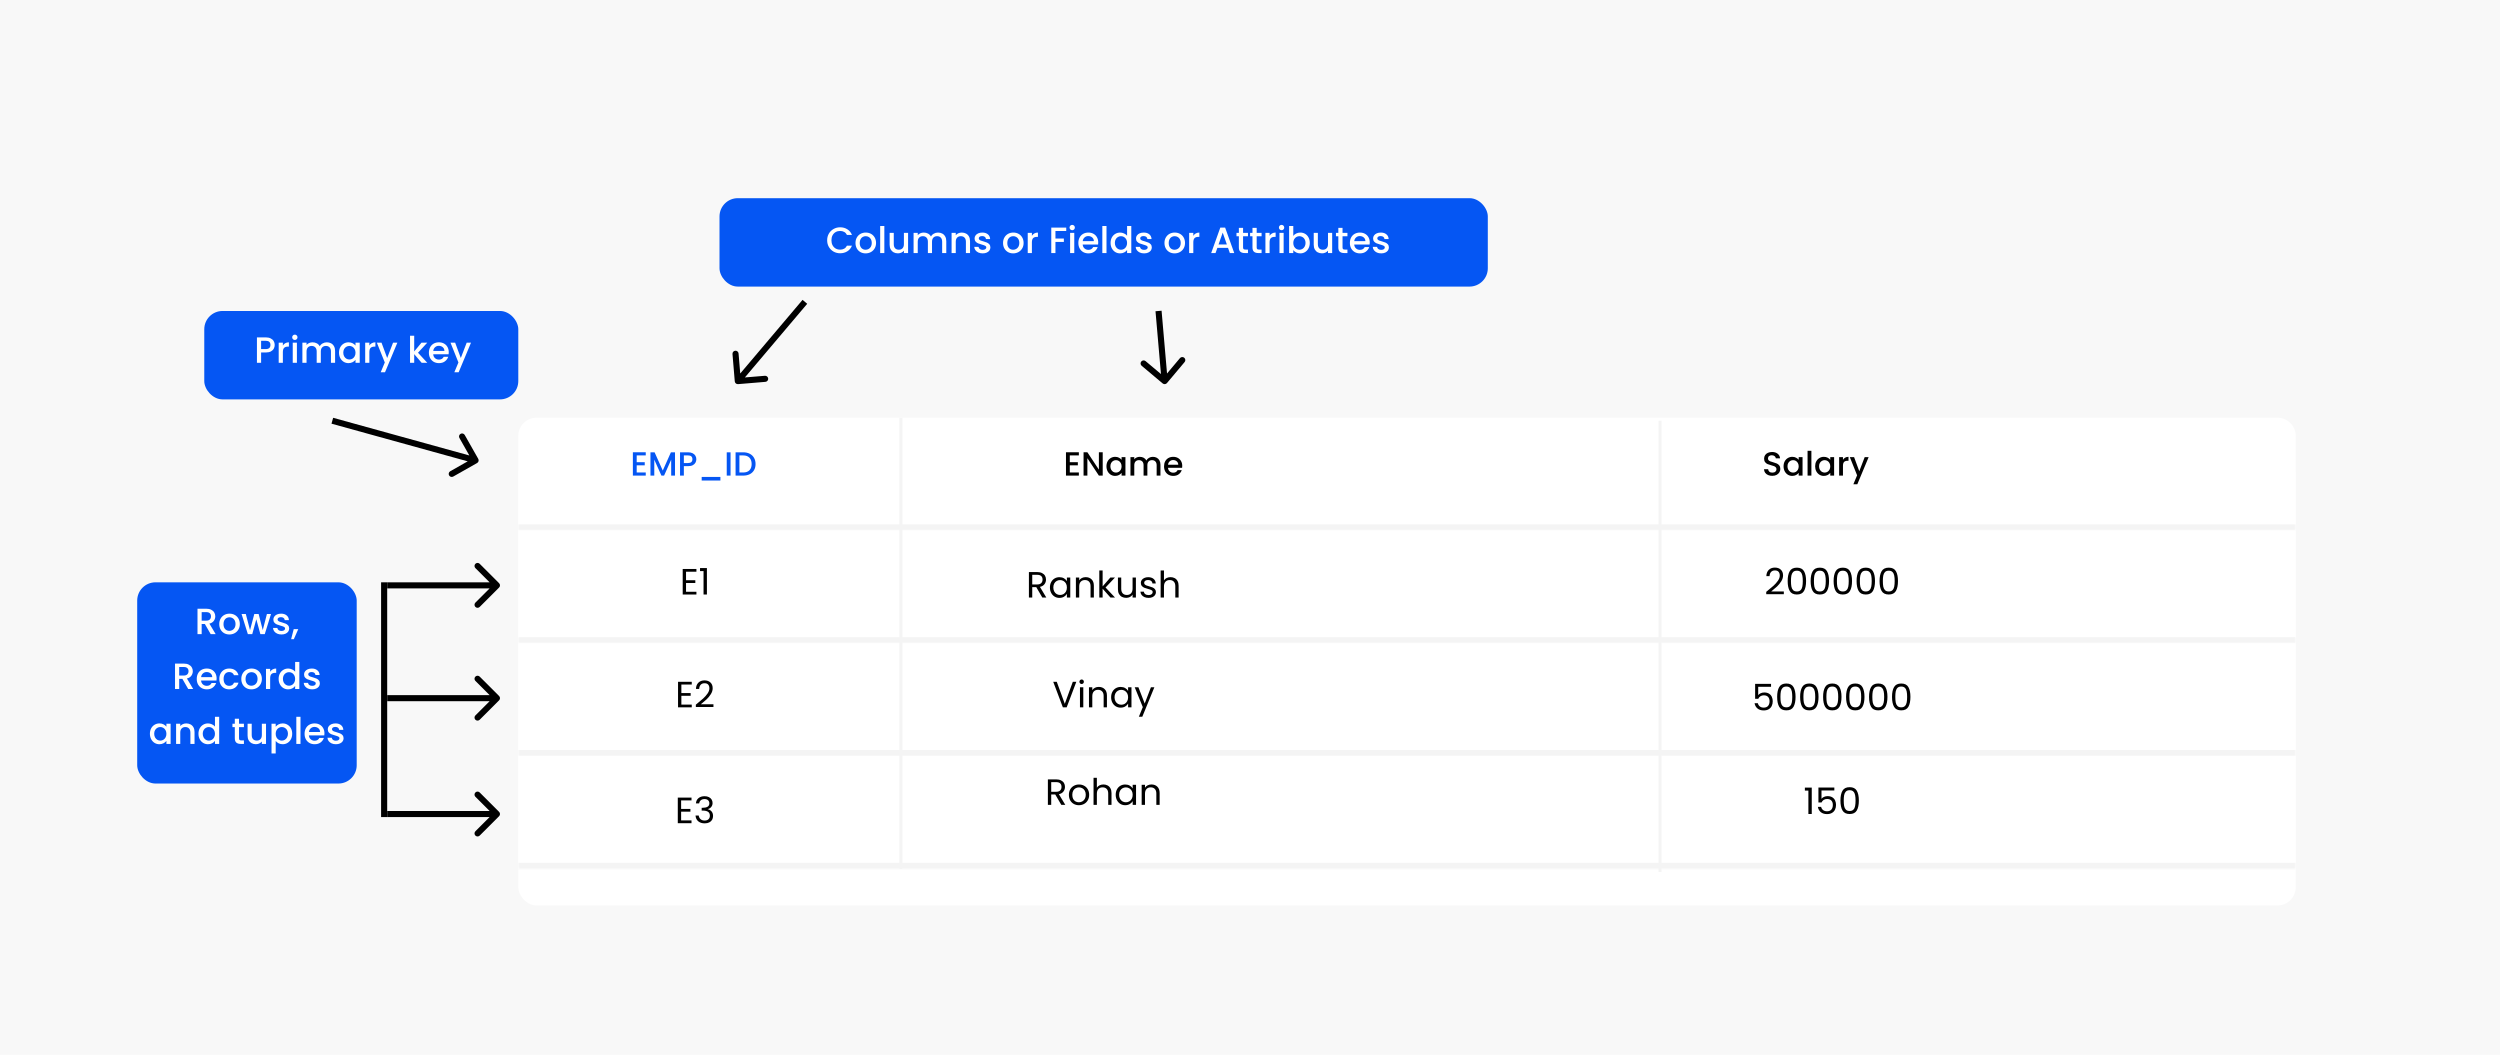 <svg width="820" height="346" viewBox="0 0 820 346" fill="none" xmlns="http://www.w3.org/2000/svg">
<rect width="820" height="346" fill="#F8F8F8"/>
<g filter="url(#filter0_d_621_151)">
<rect x="170" y="138" width="583" height="147" rx="6" fill="white"/>
</g>
<mask id="path-2-inside-1_621_151" fill="white">
<path d="M170 143C170 139.686 172.686 137 176 137H747C750.314 137 753 139.686 753 143V174H170V143Z"/>
</mask>
<path d="M170 143C170 139.686 172.686 137 176 137H747C750.314 137 753 139.686 753 143V174H170V143Z" fill="white"/>
<path d="M170 137H753H170ZM753 176H170V172H753V176ZM170 174V137V174ZM753 137V174V137Z" fill="#F4F4F4" mask="url(#path-2-inside-1_621_151)"/>
<mask id="path-4-inside-2_621_151" fill="white">
<path d="M170 174H753V211H170V174Z"/>
</mask>
<path d="M170 174H753V211H170V174Z" fill="white"/>
<path d="M753 209H170V213H753V209Z" fill="#F4F4F4" mask="url(#path-4-inside-2_621_151)"/>
<mask id="path-6-inside-3_621_151" fill="white">
<path d="M170 211H753V248H170V211Z"/>
</mask>
<path d="M170 211H753V248H170V211Z" fill="white"/>
<path d="M753 246H170V250H753V246Z" fill="#F4F4F4" mask="url(#path-6-inside-3_621_151)"/>
<mask id="path-8-inside-4_621_151" fill="white">
<path d="M170 248H753V285H170V248Z"/>
</mask>
<path d="M170 248H753V285H170V248Z" fill="white"/>
<path d="M753 283H170V287H753V283Z" fill="#F4F4F4" mask="url(#path-8-inside-4_621_151)"/>
<line x1="295.5" y1="137" x2="295.5" y2="285" stroke="#F4F4F4"/>
<line x1="544.5" y1="138" x2="544.5" y2="286" stroke="#F4F4F4"/>
<path d="M208.836 149.367V151.611H211.476V152.634H208.836V154.977H211.806V156H207.582V148.344H211.806V149.367H208.836ZM221.402 148.355V156H220.148V150.764L217.816 156H216.947L214.604 150.764V156H213.35V148.355H214.703L217.387 154.35L220.06 148.355H221.402ZM228.397 150.632C228.397 151.021 228.305 151.387 228.122 151.732C227.938 152.077 227.645 152.359 227.242 152.579C226.838 152.792 226.321 152.898 225.691 152.898H224.305V156H223.051V148.355H225.691C226.277 148.355 226.772 148.458 227.176 148.663C227.586 148.861 227.891 149.132 228.089 149.477C228.294 149.822 228.397 150.207 228.397 150.632ZM225.691 151.875C226.167 151.875 226.523 151.769 226.758 151.556C226.992 151.336 227.11 151.028 227.11 150.632C227.11 149.796 226.637 149.378 225.691 149.378H224.305V151.875H225.691ZM236.292 156.44V157.606H230.154V156.44H236.292ZM239.623 148.355V156H238.369V148.355H239.623ZM243.766 148.355C244.58 148.355 245.292 148.513 245.9 148.828C246.516 149.136 246.989 149.583 247.319 150.17C247.657 150.749 247.825 151.428 247.825 152.205C247.825 152.982 247.657 153.657 247.319 154.229C246.989 154.801 246.516 155.241 245.9 155.549C245.292 155.85 244.58 156 243.766 156H241.269V148.355H243.766ZM243.766 154.977C244.661 154.977 245.347 154.735 245.823 154.251C246.3 153.767 246.538 153.085 246.538 152.205C246.538 151.318 246.3 150.625 245.823 150.126C245.347 149.627 244.661 149.378 243.766 149.378H242.523V154.977H243.766Z" fill="#0556F3"/>
<path d="M350.894 149.367V151.611H353.534V152.634H350.894V154.977H353.864V156H349.64V148.344H353.864V149.367H350.894ZM361.689 156H360.435L356.662 150.291V156H355.408V148.344H356.662L360.435 154.042V148.344H361.689V156ZM362.918 152.942C362.918 152.333 363.043 151.794 363.292 151.325C363.549 150.856 363.894 150.493 364.326 150.236C364.766 149.972 365.25 149.84 365.778 149.84C366.255 149.84 366.669 149.935 367.021 150.126C367.381 150.309 367.667 150.54 367.879 150.819V149.939H369.144V156H367.879V155.098C367.667 155.384 367.377 155.622 367.01 155.813C366.644 156.004 366.226 156.099 365.756 156.099C365.236 156.099 364.759 155.967 364.326 155.703C363.894 155.432 363.549 155.058 363.292 154.581C363.043 154.097 362.918 153.551 362.918 152.942ZM367.879 152.964C367.879 152.546 367.791 152.183 367.615 151.875C367.447 151.567 367.223 151.332 366.944 151.171C366.666 151.01 366.365 150.929 366.042 150.929C365.72 150.929 365.419 151.01 365.14 151.171C364.862 151.325 364.634 151.556 364.458 151.864C364.29 152.165 364.205 152.524 364.205 152.942C364.205 153.36 364.29 153.727 364.458 154.042C364.634 154.357 364.862 154.599 365.14 154.768C365.426 154.929 365.727 155.01 366.042 155.01C366.365 155.01 366.666 154.929 366.944 154.768C367.223 154.607 367.447 154.372 367.615 154.064C367.791 153.749 367.879 153.382 367.879 152.964ZM378.128 149.84C378.605 149.84 379.03 149.939 379.404 150.137C379.786 150.335 380.083 150.628 380.295 151.017C380.515 151.406 380.625 151.875 380.625 152.425V156H379.382V152.612C379.382 152.069 379.247 151.655 378.975 151.369C378.704 151.076 378.334 150.929 377.864 150.929C377.395 150.929 377.021 151.076 376.742 151.369C376.471 151.655 376.335 152.069 376.335 152.612V156H375.092V152.612C375.092 152.069 374.957 151.655 374.685 151.369C374.414 151.076 374.044 150.929 373.574 150.929C373.105 150.929 372.731 151.076 372.452 151.369C372.181 151.655 372.045 152.069 372.045 152.612V156H370.791V149.939H372.045V150.632C372.251 150.383 372.511 150.188 372.826 150.049C373.142 149.91 373.479 149.84 373.838 149.84C374.322 149.84 374.755 149.943 375.136 150.148C375.518 150.353 375.811 150.65 376.016 151.039C376.2 150.672 376.486 150.383 376.874 150.17C377.263 149.95 377.681 149.84 378.128 149.84ZM387.776 152.821C387.776 153.048 387.761 153.254 387.732 153.437H383.101C383.138 153.921 383.317 154.31 383.64 154.603C383.963 154.896 384.359 155.043 384.828 155.043C385.503 155.043 385.979 154.761 386.258 154.196H387.611C387.428 154.753 387.094 155.212 386.61 155.571C386.133 155.923 385.539 156.099 384.828 156.099C384.249 156.099 383.728 155.971 383.266 155.714C382.811 155.45 382.452 155.083 382.188 154.614C381.931 154.137 381.803 153.587 381.803 152.964C381.803 152.341 381.928 151.794 382.177 151.325C382.434 150.848 382.789 150.482 383.244 150.225C383.706 149.968 384.234 149.84 384.828 149.84C385.4 149.84 385.91 149.965 386.357 150.214C386.804 150.463 387.153 150.815 387.402 151.27C387.651 151.717 387.776 152.234 387.776 152.821ZM386.467 152.425C386.46 151.963 386.295 151.593 385.972 151.314C385.649 151.035 385.25 150.896 384.773 150.896C384.34 150.896 383.97 151.035 383.662 151.314C383.354 151.585 383.171 151.956 383.112 152.425H386.467Z" fill="black"/>
<path d="M581.307 156.077C580.794 156.077 580.332 155.989 579.921 155.813C579.511 155.63 579.188 155.373 578.953 155.043C578.719 154.713 578.601 154.328 578.601 153.888H579.943C579.973 154.218 580.101 154.489 580.328 154.702C580.563 154.915 580.889 155.021 581.307 155.021C581.74 155.021 582.077 154.918 582.319 154.713C582.561 154.5 582.682 154.229 582.682 153.899C582.682 153.642 582.605 153.433 582.451 153.272C582.305 153.111 582.118 152.986 581.89 152.898C581.67 152.81 581.362 152.715 580.966 152.612C580.468 152.48 580.061 152.348 579.745 152.216C579.437 152.077 579.173 151.864 578.953 151.578C578.733 151.292 578.623 150.911 578.623 150.434C578.623 149.994 578.733 149.609 578.953 149.279C579.173 148.949 579.481 148.696 579.877 148.52C580.273 148.344 580.732 148.256 581.252 148.256C581.993 148.256 582.598 148.443 583.067 148.817C583.544 149.184 583.808 149.69 583.859 150.335H582.473C582.451 150.056 582.319 149.818 582.077 149.62C581.835 149.422 581.516 149.323 581.12 149.323C580.761 149.323 580.468 149.415 580.24 149.598C580.013 149.781 579.899 150.045 579.899 150.39C579.899 150.625 579.969 150.819 580.108 150.973C580.255 151.12 580.438 151.237 580.658 151.325C580.878 151.413 581.179 151.508 581.56 151.611C582.066 151.75 582.477 151.89 582.792 152.029C583.115 152.168 583.386 152.385 583.606 152.678C583.834 152.964 583.947 153.349 583.947 153.833C583.947 154.222 583.841 154.588 583.628 154.933C583.423 155.278 583.119 155.556 582.715 155.769C582.319 155.974 581.85 156.077 581.307 156.077ZM585.009 152.942C585.009 152.333 585.134 151.794 585.383 151.325C585.64 150.856 585.984 150.493 586.417 150.236C586.857 149.972 587.341 149.84 587.869 149.84C588.346 149.84 588.76 149.935 589.112 150.126C589.471 150.309 589.757 150.54 589.97 150.819V149.939H591.235V156H589.97V155.098C589.757 155.384 589.468 155.622 589.101 155.813C588.734 156.004 588.316 156.099 587.847 156.099C587.326 156.099 586.85 155.967 586.417 155.703C585.984 155.432 585.64 155.058 585.383 154.581C585.134 154.097 585.009 153.551 585.009 152.942ZM589.97 152.964C589.97 152.546 589.882 152.183 589.706 151.875C589.537 151.567 589.314 151.332 589.035 151.171C588.756 151.01 588.456 150.929 588.133 150.929C587.81 150.929 587.51 151.01 587.231 151.171C586.952 151.325 586.725 151.556 586.549 151.864C586.38 152.165 586.296 152.524 586.296 152.942C586.296 153.36 586.38 153.727 586.549 154.042C586.725 154.357 586.952 154.599 587.231 154.768C587.517 154.929 587.818 155.01 588.133 155.01C588.456 155.01 588.756 154.929 589.035 154.768C589.314 154.607 589.537 154.372 589.706 154.064C589.882 153.749 589.97 153.382 589.97 152.964ZM594.136 147.86V156H592.882V147.86H594.136ZM595.365 152.942C595.365 152.333 595.489 151.794 595.739 151.325C595.995 150.856 596.34 150.493 596.773 150.236C597.213 149.972 597.697 149.84 598.225 149.84C598.701 149.84 599.116 149.935 599.468 150.126C599.827 150.309 600.113 150.54 600.326 150.819V149.939H601.591V156H600.326V155.098C600.113 155.384 599.823 155.622 599.457 155.813C599.09 156.004 598.672 156.099 598.203 156.099C597.682 156.099 597.205 155.967 596.773 155.703C596.34 155.432 595.995 155.058 595.739 154.581C595.489 154.097 595.365 153.551 595.365 152.942ZM600.326 152.964C600.326 152.546 600.238 152.183 600.062 151.875C599.893 151.567 599.669 151.332 599.391 151.171C599.112 151.01 598.811 150.929 598.489 150.929C598.166 150.929 597.865 151.01 597.587 151.171C597.308 151.325 597.081 151.556 596.905 151.864C596.736 152.165 596.652 152.524 596.652 152.942C596.652 153.36 596.736 153.727 596.905 154.042C597.081 154.357 597.308 154.599 597.587 154.768C597.873 154.929 598.173 155.01 598.489 155.01C598.811 155.01 599.112 154.929 599.391 154.768C599.669 154.607 599.893 154.372 600.062 154.064C600.238 153.749 600.326 153.382 600.326 152.964ZM604.492 150.819C604.675 150.511 604.917 150.273 605.218 150.104C605.526 149.928 605.889 149.84 606.307 149.84V151.138H605.988C605.496 151.138 605.122 151.263 604.866 151.512C604.616 151.761 604.492 152.194 604.492 152.81V156H603.238V149.939H604.492V150.819ZM612.915 149.939L609.197 158.849H607.899L609.131 155.901L606.744 149.939H608.141L609.846 154.559L611.617 149.939H612.915Z" fill="black"/>
<path d="M225.018 187.524V190.32H228.066V191.22H225.018V194.1H228.426V195H223.926V186.624H228.426V187.524H225.018ZM229.61 187.32V186.324H231.866V195H230.762V187.32H229.61Z" fill="black"/>
<path d="M223.489 224.524V227.32H226.537V228.22H223.489V231.1H226.897V232H222.397V223.624H226.897V224.524H223.489ZM228.237 231.124C229.253 230.308 230.049 229.64 230.625 229.12C231.201 228.592 231.685 228.044 232.077 227.476C232.477 226.9 232.677 226.336 232.677 225.784C232.677 225.264 232.549 224.856 232.293 224.56C232.045 224.256 231.641 224.104 231.081 224.104C230.537 224.104 230.113 224.276 229.809 224.62C229.513 224.956 229.353 225.408 229.329 225.976H228.273C228.305 225.08 228.577 224.388 229.089 223.9C229.601 223.412 230.261 223.168 231.069 223.168C231.893 223.168 232.545 223.396 233.025 223.852C233.513 224.308 233.757 224.936 233.757 225.736C233.757 226.4 233.557 227.048 233.157 227.68C232.765 228.304 232.317 228.856 231.813 229.336C231.309 229.808 230.665 230.36 229.881 230.992H234.009V231.904H228.237V231.124Z" fill="black"/>
<path d="M223.407 262.524V265.32H226.455V266.22H223.407V269.1H226.815V270H222.315V261.624H226.815V262.524H223.407ZM228.263 263.508C228.319 262.772 228.603 262.196 229.115 261.78C229.627 261.364 230.291 261.156 231.107 261.156C231.651 261.156 232.119 261.256 232.511 261.456C232.911 261.648 233.211 261.912 233.411 262.248C233.619 262.584 233.723 262.964 233.723 263.388C233.723 263.884 233.579 264.312 233.291 264.672C233.011 265.032 232.643 265.264 232.187 265.368V265.428C232.707 265.556 233.119 265.808 233.423 266.184C233.727 266.56 233.879 267.052 233.879 267.66C233.879 268.116 233.775 268.528 233.567 268.896C233.359 269.256 233.047 269.54 232.631 269.748C232.215 269.956 231.715 270.06 231.131 270.06C230.283 270.06 229.587 269.84 229.043 269.4C228.499 268.952 228.195 268.32 228.131 267.504H229.187C229.243 267.984 229.439 268.376 229.775 268.68C230.111 268.984 230.559 269.136 231.119 269.136C231.679 269.136 232.103 268.992 232.391 268.704C232.687 268.408 232.835 268.028 232.835 267.564C232.835 266.964 232.635 266.532 232.235 266.268C231.835 266.004 231.231 265.872 230.423 265.872H230.147V264.96H230.435C231.171 264.952 231.727 264.832 232.103 264.6C232.479 264.36 232.667 263.992 232.667 263.496C232.667 263.072 232.527 262.732 232.247 262.476C231.975 262.22 231.583 262.092 231.071 262.092C230.575 262.092 230.175 262.22 229.871 262.476C229.567 262.732 229.387 263.076 229.331 263.508H228.263Z" fill="black"/>
<path d="M341.887 196L339.895 192.58H338.575V196H337.483V187.636H340.183C340.815 187.636 341.347 187.744 341.779 187.96C342.219 188.176 342.547 188.468 342.763 188.836C342.979 189.204 343.087 189.624 343.087 190.096C343.087 190.672 342.919 191.18 342.583 191.62C342.255 192.06 341.759 192.352 341.095 192.496L343.195 196H341.887ZM338.575 191.704H340.183C340.775 191.704 341.219 191.56 341.515 191.272C341.811 190.976 341.959 190.584 341.959 190.096C341.959 189.6 341.811 189.216 341.515 188.944C341.227 188.672 340.783 188.536 340.183 188.536H338.575V191.704ZM344.375 192.688C344.375 192.016 344.511 191.428 344.783 190.924C345.055 190.412 345.427 190.016 345.899 189.736C346.379 189.456 346.911 189.316 347.495 189.316C348.071 189.316 348.571 189.44 348.995 189.688C349.419 189.936 349.735 190.248 349.943 190.624V189.424H351.047V196H349.943V194.776C349.727 195.16 349.403 195.48 348.971 195.736C348.547 195.984 348.051 196.108 347.483 196.108C346.899 196.108 346.371 195.964 345.899 195.676C345.427 195.388 345.055 194.984 344.783 194.464C344.511 193.944 344.375 193.352 344.375 192.688ZM349.943 192.7C349.943 192.204 349.843 191.772 349.643 191.404C349.443 191.036 349.171 190.756 348.827 190.564C348.491 190.364 348.119 190.264 347.711 190.264C347.303 190.264 346.931 190.36 346.595 190.552C346.259 190.744 345.991 191.024 345.791 191.392C345.591 191.76 345.491 192.192 345.491 192.688C345.491 193.192 345.591 193.632 345.791 194.008C345.991 194.376 346.259 194.66 346.595 194.86C346.931 195.052 347.303 195.148 347.711 195.148C348.119 195.148 348.491 195.052 348.827 194.86C349.171 194.66 349.443 194.376 349.643 194.008C349.843 193.632 349.943 193.196 349.943 192.7ZM356.097 189.304C356.897 189.304 357.545 189.548 358.041 190.036C358.537 190.516 358.785 191.212 358.785 192.124V196H357.705V192.28C357.705 191.624 357.541 191.124 357.213 190.78C356.885 190.428 356.437 190.252 355.869 190.252C355.293 190.252 354.833 190.432 354.489 190.792C354.153 191.152 353.985 191.676 353.985 192.364V196H352.893V189.424H353.985V190.36C354.201 190.024 354.493 189.764 354.861 189.58C355.237 189.396 355.649 189.304 356.097 189.304ZM364.241 196L361.661 193.096V196H360.569V187.12H361.661V192.34L364.193 189.424H365.717L362.621 192.7L365.729 196H364.241ZM372.576 189.424V196H371.484V195.028C371.276 195.364 370.984 195.628 370.608 195.82C370.24 196.004 369.832 196.096 369.384 196.096C368.872 196.096 368.412 195.992 368.004 195.784C367.596 195.568 367.272 195.248 367.032 194.824C366.8 194.4 366.684 193.884 366.684 193.276V189.424H367.764V193.132C367.764 193.78 367.928 194.28 368.256 194.632C368.584 194.976 369.032 195.148 369.6 195.148C370.184 195.148 370.644 194.968 370.98 194.608C371.316 194.248 371.484 193.724 371.484 193.036V189.424H372.576ZM376.748 196.108C376.244 196.108 375.792 196.024 375.392 195.856C374.992 195.68 374.676 195.44 374.444 195.136C374.212 194.824 374.084 194.468 374.06 194.068H375.188C375.22 194.396 375.372 194.664 375.644 194.872C375.924 195.08 376.288 195.184 376.736 195.184C377.152 195.184 377.48 195.092 377.72 194.908C377.96 194.724 378.08 194.492 378.08 194.212C378.08 193.924 377.952 193.712 377.696 193.576C377.44 193.432 377.044 193.292 376.508 193.156C376.02 193.028 375.62 192.9 375.308 192.772C375.004 192.636 374.74 192.44 374.516 192.184C374.3 191.92 374.192 191.576 374.192 191.152C374.192 190.816 374.292 190.508 374.492 190.228C374.692 189.948 374.976 189.728 375.344 189.568C375.712 189.4 376.132 189.316 376.604 189.316C377.332 189.316 377.92 189.5 378.368 189.868C378.816 190.236 379.056 190.74 379.088 191.38H377.996C377.972 191.036 377.832 190.76 377.576 190.552C377.328 190.344 376.992 190.24 376.568 190.24C376.176 190.24 375.864 190.324 375.632 190.492C375.4 190.66 375.284 190.88 375.284 191.152C375.284 191.368 375.352 191.548 375.488 191.692C375.632 191.828 375.808 191.94 376.016 192.028C376.232 192.108 376.528 192.2 376.904 192.304C377.376 192.432 377.76 192.56 378.056 192.688C378.352 192.808 378.604 192.992 378.812 193.24C379.028 193.488 379.14 193.812 379.148 194.212C379.148 194.572 379.048 194.896 378.848 195.184C378.648 195.472 378.364 195.7 377.996 195.868C377.636 196.028 377.22 196.108 376.748 196.108ZM383.954 189.304C384.45 189.304 384.898 189.412 385.298 189.628C385.698 189.836 386.01 190.152 386.234 190.576C386.466 191 386.582 191.516 386.582 192.124V196H385.502V192.28C385.502 191.624 385.338 191.124 385.01 190.78C384.682 190.428 384.234 190.252 383.666 190.252C383.09 190.252 382.63 190.432 382.286 190.792C381.95 191.152 381.782 191.676 381.782 192.364V196H380.69V187.12H381.782V190.36C381.998 190.024 382.294 189.764 382.67 189.58C383.054 189.396 383.482 189.304 383.954 189.304Z" fill="black"/>
<path d="M579.323 194.124C580.339 193.308 581.135 192.64 581.711 192.12C582.287 191.592 582.771 191.044 583.163 190.476C583.563 189.9 583.763 189.336 583.763 188.784C583.763 188.264 583.635 187.856 583.379 187.56C583.131 187.256 582.727 187.104 582.167 187.104C581.623 187.104 581.199 187.276 580.895 187.62C580.599 187.956 580.439 188.408 580.415 188.976H579.359C579.391 188.08 579.663 187.388 580.175 186.9C580.687 186.412 581.347 186.168 582.155 186.168C582.979 186.168 583.631 186.396 584.111 186.852C584.599 187.308 584.843 187.936 584.843 188.736C584.843 189.4 584.643 190.048 584.243 190.68C583.851 191.304 583.403 191.856 582.899 192.336C582.395 192.808 581.751 193.36 580.967 193.992H585.095V194.904H579.323V194.124ZM586.357 190.572C586.357 189.196 586.581 188.124 587.029 187.356C587.477 186.58 588.261 186.192 589.381 186.192C590.493 186.192 591.273 186.58 591.721 187.356C592.169 188.124 592.393 189.196 592.393 190.572C592.393 191.972 592.169 193.06 591.721 193.836C591.273 194.612 590.493 195 589.381 195C588.261 195 587.477 194.612 587.029 193.836C586.581 193.06 586.357 191.972 586.357 190.572ZM591.313 190.572C591.313 189.876 591.265 189.288 591.169 188.808C591.081 188.32 590.893 187.928 590.605 187.632C590.325 187.336 589.917 187.188 589.381 187.188C588.837 187.188 588.421 187.336 588.133 187.632C587.853 187.928 587.665 188.32 587.569 188.808C587.481 189.288 587.437 189.876 587.437 190.572C587.437 191.292 587.481 191.896 587.569 192.384C587.665 192.872 587.853 193.264 588.133 193.56C588.421 193.856 588.837 194.004 589.381 194.004C589.917 194.004 590.325 193.856 590.605 193.56C590.893 193.264 591.081 192.872 591.169 192.384C591.265 191.896 591.313 191.292 591.313 190.572ZM593.892 190.572C593.892 189.196 594.116 188.124 594.564 187.356C595.012 186.58 595.796 186.192 596.916 186.192C598.028 186.192 598.808 186.58 599.256 187.356C599.704 188.124 599.928 189.196 599.928 190.572C599.928 191.972 599.704 193.06 599.256 193.836C598.808 194.612 598.028 195 596.916 195C595.796 195 595.012 194.612 594.564 193.836C594.116 193.06 593.892 191.972 593.892 190.572ZM598.848 190.572C598.848 189.876 598.8 189.288 598.704 188.808C598.616 188.32 598.428 187.928 598.14 187.632C597.86 187.336 597.452 187.188 596.916 187.188C596.372 187.188 595.956 187.336 595.668 187.632C595.388 187.928 595.2 188.32 595.104 188.808C595.016 189.288 594.972 189.876 594.972 190.572C594.972 191.292 595.016 191.896 595.104 192.384C595.2 192.872 595.388 193.264 595.668 193.56C595.956 193.856 596.372 194.004 596.916 194.004C597.452 194.004 597.86 193.856 598.14 193.56C598.428 193.264 598.616 192.872 598.704 192.384C598.8 191.896 598.848 191.292 598.848 190.572ZM601.428 190.572C601.428 189.196 601.652 188.124 602.1 187.356C602.548 186.58 603.332 186.192 604.452 186.192C605.564 186.192 606.344 186.58 606.792 187.356C607.24 188.124 607.464 189.196 607.464 190.572C607.464 191.972 607.24 193.06 606.792 193.836C606.344 194.612 605.564 195 604.452 195C603.332 195 602.548 194.612 602.1 193.836C601.652 193.06 601.428 191.972 601.428 190.572ZM606.384 190.572C606.384 189.876 606.336 189.288 606.24 188.808C606.152 188.32 605.964 187.928 605.676 187.632C605.396 187.336 604.988 187.188 604.452 187.188C603.908 187.188 603.492 187.336 603.204 187.632C602.924 187.928 602.736 188.32 602.64 188.808C602.552 189.288 602.508 189.876 602.508 190.572C602.508 191.292 602.552 191.896 602.64 192.384C602.736 192.872 602.924 193.264 603.204 193.56C603.492 193.856 603.908 194.004 604.452 194.004C604.988 194.004 605.396 193.856 605.676 193.56C605.964 193.264 606.152 192.872 606.24 192.384C606.336 191.896 606.384 191.292 606.384 190.572ZM608.963 190.572C608.963 189.196 609.187 188.124 609.635 187.356C610.083 186.58 610.867 186.192 611.987 186.192C613.099 186.192 613.879 186.58 614.327 187.356C614.775 188.124 614.999 189.196 614.999 190.572C614.999 191.972 614.775 193.06 614.327 193.836C613.879 194.612 613.099 195 611.987 195C610.867 195 610.083 194.612 609.635 193.836C609.187 193.06 608.963 191.972 608.963 190.572ZM613.919 190.572C613.919 189.876 613.871 189.288 613.775 188.808C613.687 188.32 613.499 187.928 613.211 187.632C612.931 187.336 612.523 187.188 611.987 187.188C611.443 187.188 611.027 187.336 610.739 187.632C610.459 187.928 610.271 188.32 610.175 188.808C610.087 189.288 610.043 189.876 610.043 190.572C610.043 191.292 610.087 191.896 610.175 192.384C610.271 192.872 610.459 193.264 610.739 193.56C611.027 193.856 611.443 194.004 611.987 194.004C612.523 194.004 612.931 193.856 613.211 193.56C613.499 193.264 613.687 192.872 613.775 192.384C613.871 191.896 613.919 191.292 613.919 190.572ZM616.498 190.572C616.498 189.196 616.722 188.124 617.17 187.356C617.618 186.58 618.402 186.192 619.522 186.192C620.634 186.192 621.414 186.58 621.862 187.356C622.31 188.124 622.534 189.196 622.534 190.572C622.534 191.972 622.31 193.06 621.862 193.836C621.414 194.612 620.634 195 619.522 195C618.402 195 617.618 194.612 617.17 193.836C616.722 193.06 616.498 191.972 616.498 190.572ZM621.454 190.572C621.454 189.876 621.406 189.288 621.31 188.808C621.222 188.32 621.034 187.928 620.746 187.632C620.466 187.336 620.058 187.188 619.522 187.188C618.978 187.188 618.562 187.336 618.274 187.632C617.994 187.928 617.806 188.32 617.71 188.808C617.622 189.288 617.578 189.876 617.578 190.572C617.578 191.292 617.622 191.896 617.71 192.384C617.806 192.872 617.994 193.264 618.274 193.56C618.562 193.856 618.978 194.004 619.522 194.004C620.058 194.004 620.466 193.856 620.746 193.56C621.034 193.264 621.222 192.872 621.31 192.384C621.406 191.896 621.454 191.292 621.454 190.572Z" fill="black"/>
<path d="M580.903 225.272H576.691V228.008C576.875 227.752 577.147 227.544 577.507 227.384C577.867 227.216 578.255 227.132 578.671 227.132C579.335 227.132 579.875 227.272 580.291 227.552C580.707 227.824 581.003 228.18 581.179 228.62C581.363 229.052 581.455 229.512 581.455 230C581.455 230.576 581.347 231.092 581.131 231.548C580.915 232.004 580.583 232.364 580.135 232.628C579.695 232.892 579.147 233.024 578.491 233.024C577.651 233.024 576.971 232.808 576.451 232.376C575.931 231.944 575.615 231.368 575.503 230.648H576.571C576.675 231.104 576.895 231.46 577.231 231.716C577.567 231.972 577.991 232.1 578.503 232.1C579.135 232.1 579.611 231.912 579.931 231.536C580.251 231.152 580.411 230.648 580.411 230.024C580.411 229.4 580.251 228.92 579.931 228.584C579.611 228.24 579.139 228.068 578.515 228.068C578.091 228.068 577.719 228.172 577.399 228.38C577.087 228.58 576.859 228.856 576.715 229.208H575.683V224.312H580.903V225.272ZM582.906 228.572C582.906 227.196 583.13 226.124 583.578 225.356C584.026 224.58 584.81 224.192 585.93 224.192C587.042 224.192 587.822 224.58 588.27 225.356C588.718 226.124 588.942 227.196 588.942 228.572C588.942 229.972 588.718 231.06 588.27 231.836C587.822 232.612 587.042 233 585.93 233C584.81 233 584.026 232.612 583.578 231.836C583.13 231.06 582.906 229.972 582.906 228.572ZM587.862 228.572C587.862 227.876 587.814 227.288 587.718 226.808C587.63 226.32 587.442 225.928 587.154 225.632C586.874 225.336 586.466 225.188 585.93 225.188C585.386 225.188 584.97 225.336 584.682 225.632C584.402 225.928 584.214 226.32 584.118 226.808C584.03 227.288 583.986 227.876 583.986 228.572C583.986 229.292 584.03 229.896 584.118 230.384C584.214 230.872 584.402 231.264 584.682 231.56C584.97 231.856 585.386 232.004 585.93 232.004C586.466 232.004 586.874 231.856 587.154 231.56C587.442 231.264 587.63 230.872 587.718 230.384C587.814 229.896 587.862 229.292 587.862 228.572ZM590.441 228.572C590.441 227.196 590.665 226.124 591.113 225.356C591.561 224.58 592.345 224.192 593.465 224.192C594.577 224.192 595.357 224.58 595.805 225.356C596.253 226.124 596.477 227.196 596.477 228.572C596.477 229.972 596.253 231.06 595.805 231.836C595.357 232.612 594.577 233 593.465 233C592.345 233 591.561 232.612 591.113 231.836C590.665 231.06 590.441 229.972 590.441 228.572ZM595.397 228.572C595.397 227.876 595.349 227.288 595.253 226.808C595.165 226.32 594.977 225.928 594.689 225.632C594.409 225.336 594.001 225.188 593.465 225.188C592.921 225.188 592.505 225.336 592.217 225.632C591.937 225.928 591.749 226.32 591.653 226.808C591.565 227.288 591.521 227.876 591.521 228.572C591.521 229.292 591.565 229.896 591.653 230.384C591.749 230.872 591.937 231.264 592.217 231.56C592.505 231.856 592.921 232.004 593.465 232.004C594.001 232.004 594.409 231.856 594.689 231.56C594.977 231.264 595.165 230.872 595.253 230.384C595.349 229.896 595.397 229.292 595.397 228.572ZM597.976 228.572C597.976 227.196 598.2 226.124 598.648 225.356C599.096 224.58 599.88 224.192 601 224.192C602.112 224.192 602.892 224.58 603.34 225.356C603.788 226.124 604.012 227.196 604.012 228.572C604.012 229.972 603.788 231.06 603.34 231.836C602.892 232.612 602.112 233 601 233C599.88 233 599.096 232.612 598.648 231.836C598.2 231.06 597.976 229.972 597.976 228.572ZM602.932 228.572C602.932 227.876 602.884 227.288 602.788 226.808C602.7 226.32 602.512 225.928 602.224 225.632C601.944 225.336 601.536 225.188 601 225.188C600.456 225.188 600.04 225.336 599.752 225.632C599.472 225.928 599.284 226.32 599.188 226.808C599.1 227.288 599.056 227.876 599.056 228.572C599.056 229.292 599.1 229.896 599.188 230.384C599.284 230.872 599.472 231.264 599.752 231.56C600.04 231.856 600.456 232.004 601 232.004C601.536 232.004 601.944 231.856 602.224 231.56C602.512 231.264 602.7 230.872 602.788 230.384C602.884 229.896 602.932 229.292 602.932 228.572ZM605.512 228.572C605.512 227.196 605.736 226.124 606.184 225.356C606.632 224.58 607.416 224.192 608.536 224.192C609.648 224.192 610.428 224.58 610.876 225.356C611.324 226.124 611.548 227.196 611.548 228.572C611.548 229.972 611.324 231.06 610.876 231.836C610.428 232.612 609.648 233 608.536 233C607.416 233 606.632 232.612 606.184 231.836C605.736 231.06 605.512 229.972 605.512 228.572ZM610.468 228.572C610.468 227.876 610.42 227.288 610.324 226.808C610.236 226.32 610.048 225.928 609.76 225.632C609.48 225.336 609.072 225.188 608.536 225.188C607.992 225.188 607.576 225.336 607.288 225.632C607.008 225.928 606.82 226.32 606.724 226.808C606.636 227.288 606.592 227.876 606.592 228.572C606.592 229.292 606.636 229.896 606.724 230.384C606.82 230.872 607.008 231.264 607.288 231.56C607.576 231.856 607.992 232.004 608.536 232.004C609.072 232.004 609.48 231.856 609.76 231.56C610.048 231.264 610.236 230.872 610.324 230.384C610.42 229.896 610.468 229.292 610.468 228.572ZM613.047 228.572C613.047 227.196 613.271 226.124 613.719 225.356C614.167 224.58 614.951 224.192 616.071 224.192C617.183 224.192 617.963 224.58 618.411 225.356C618.859 226.124 619.083 227.196 619.083 228.572C619.083 229.972 618.859 231.06 618.411 231.836C617.963 232.612 617.183 233 616.071 233C614.951 233 614.167 232.612 613.719 231.836C613.271 231.06 613.047 229.972 613.047 228.572ZM618.003 228.572C618.003 227.876 617.955 227.288 617.859 226.808C617.771 226.32 617.583 225.928 617.295 225.632C617.015 225.336 616.607 225.188 616.071 225.188C615.527 225.188 615.111 225.336 614.823 225.632C614.543 225.928 614.355 226.32 614.259 226.808C614.171 227.288 614.127 227.876 614.127 228.572C614.127 229.292 614.171 229.896 614.259 230.384C614.355 230.872 614.543 231.264 614.823 231.56C615.111 231.856 615.527 232.004 616.071 232.004C616.607 232.004 617.015 231.856 617.295 231.56C617.583 231.264 617.771 230.872 617.859 230.384C617.955 229.896 618.003 229.292 618.003 228.572ZM620.582 228.572C620.582 227.196 620.806 226.124 621.254 225.356C621.702 224.58 622.486 224.192 623.606 224.192C624.718 224.192 625.498 224.58 625.946 225.356C626.394 226.124 626.618 227.196 626.618 228.572C626.618 229.972 626.394 231.06 625.946 231.836C625.498 232.612 624.718 233 623.606 233C622.486 233 621.702 232.612 621.254 231.836C620.806 231.06 620.582 229.972 620.582 228.572ZM625.538 228.572C625.538 227.876 625.49 227.288 625.394 226.808C625.306 226.32 625.118 225.928 624.83 225.632C624.55 225.336 624.142 225.188 623.606 225.188C623.062 225.188 622.646 225.336 622.358 225.632C622.078 225.928 621.89 226.32 621.794 226.808C621.706 227.288 621.662 227.876 621.662 228.572C621.662 229.292 621.706 229.896 621.794 230.384C621.89 230.872 622.078 231.264 622.358 231.56C622.646 231.856 623.062 232.004 623.606 232.004C624.142 232.004 624.55 231.856 624.83 231.56C625.118 231.264 625.306 230.872 625.394 230.384C625.49 229.896 625.538 229.292 625.538 228.572Z" fill="black"/>
<path d="M591.999 259.32V258.324H594.255V267H593.151V259.32H591.999ZM601.663 259.272H597.451V262.008C597.635 261.752 597.907 261.544 598.267 261.384C598.627 261.216 599.015 261.132 599.431 261.132C600.095 261.132 600.635 261.272 601.051 261.552C601.467 261.824 601.763 262.18 601.939 262.62C602.123 263.052 602.215 263.512 602.215 264C602.215 264.576 602.107 265.092 601.891 265.548C601.675 266.004 601.343 266.364 600.895 266.628C600.455 266.892 599.907 267.024 599.251 267.024C598.411 267.024 597.731 266.808 597.211 266.376C596.691 265.944 596.375 265.368 596.263 264.648H597.331C597.435 265.104 597.655 265.46 597.991 265.716C598.327 265.972 598.751 266.1 599.263 266.1C599.895 266.1 600.371 265.912 600.691 265.536C601.011 265.152 601.171 264.648 601.171 264.024C601.171 263.4 601.011 262.92 600.691 262.584C600.371 262.24 599.899 262.068 599.275 262.068C598.851 262.068 598.479 262.172 598.159 262.38C597.847 262.58 597.619 262.856 597.475 263.208H596.443V258.312H601.663V259.272ZM603.666 262.572C603.666 261.196 603.89 260.124 604.338 259.356C604.786 258.58 605.57 258.192 606.69 258.192C607.802 258.192 608.582 258.58 609.03 259.356C609.478 260.124 609.702 261.196 609.702 262.572C609.702 263.972 609.478 265.06 609.03 265.836C608.582 266.612 607.802 267 606.69 267C605.57 267 604.786 266.612 604.338 265.836C603.89 265.06 603.666 263.972 603.666 262.572ZM608.622 262.572C608.622 261.876 608.574 261.288 608.478 260.808C608.39 260.32 608.202 259.928 607.914 259.632C607.634 259.336 607.226 259.188 606.69 259.188C606.146 259.188 605.73 259.336 605.442 259.632C605.162 259.928 604.974 260.32 604.878 260.808C604.79 261.288 604.746 261.876 604.746 262.572C604.746 263.292 604.79 263.896 604.878 264.384C604.974 264.872 605.162 265.264 605.442 265.56C605.73 265.856 606.146 266.004 606.69 266.004C607.226 266.004 607.634 265.856 607.914 265.56C608.202 265.264 608.39 264.872 608.478 264.384C608.574 263.896 608.622 263.292 608.622 262.572Z" fill="black"/>
<path d="M353.031 223.636L349.875 232H348.615L345.459 223.636H346.623L349.251 230.848L351.879 223.636H353.031ZM354.793 224.356C354.585 224.356 354.409 224.284 354.265 224.14C354.121 223.996 354.049 223.82 354.049 223.612C354.049 223.404 354.121 223.228 354.265 223.084C354.409 222.94 354.585 222.868 354.793 222.868C354.993 222.868 355.161 222.94 355.297 223.084C355.441 223.228 355.513 223.404 355.513 223.612C355.513 223.82 355.441 223.996 355.297 224.14C355.161 224.284 354.993 224.356 354.793 224.356ZM355.321 225.424V232H354.229V225.424H355.321ZM360.386 225.304C361.186 225.304 361.834 225.548 362.33 226.036C362.826 226.516 363.074 227.212 363.074 228.124V232H361.994V228.28C361.994 227.624 361.83 227.124 361.502 226.78C361.174 226.428 360.726 226.252 360.158 226.252C359.582 226.252 359.122 226.432 358.778 226.792C358.442 227.152 358.274 227.676 358.274 228.364V232H357.182V225.424H358.274V226.36C358.49 226.024 358.782 225.764 359.15 225.58C359.526 225.396 359.938 225.304 360.386 225.304ZM364.45 228.688C364.45 228.016 364.586 227.428 364.858 226.924C365.13 226.412 365.502 226.016 365.974 225.736C366.454 225.456 366.986 225.316 367.57 225.316C368.146 225.316 368.646 225.44 369.07 225.688C369.494 225.936 369.81 226.248 370.018 226.624V225.424H371.122V232H370.018V230.776C369.802 231.16 369.478 231.48 369.046 231.736C368.622 231.984 368.126 232.108 367.558 232.108C366.974 232.108 366.446 231.964 365.974 231.676C365.502 231.388 365.13 230.984 364.858 230.464C364.586 229.944 364.45 229.352 364.45 228.688ZM370.018 228.7C370.018 228.204 369.918 227.772 369.718 227.404C369.518 227.036 369.246 226.756 368.902 226.564C368.566 226.364 368.194 226.264 367.786 226.264C367.378 226.264 367.006 226.36 366.67 226.552C366.334 226.744 366.066 227.024 365.866 227.392C365.666 227.76 365.566 228.192 365.566 228.688C365.566 229.192 365.666 229.632 365.866 230.008C366.066 230.376 366.334 230.66 366.67 230.86C367.006 231.052 367.378 231.148 367.786 231.148C368.194 231.148 368.566 231.052 368.902 230.86C369.246 230.66 369.518 230.376 369.718 230.008C369.918 229.632 370.018 229.196 370.018 228.7ZM378.631 225.424L374.671 235.096H373.543L374.839 231.928L372.187 225.424H373.399L375.463 230.752L377.503 225.424H378.631Z" fill="black"/>
<path d="M348.109 264L346.117 260.58H344.797V264H343.705V255.636H346.405C347.037 255.636 347.569 255.744 348.001 255.96C348.441 256.176 348.769 256.468 348.985 256.836C349.201 257.204 349.309 257.624 349.309 258.096C349.309 258.672 349.141 259.18 348.805 259.62C348.477 260.06 347.981 260.352 347.317 260.496L349.417 264H348.109ZM344.797 259.704H346.405C346.997 259.704 347.441 259.56 347.737 259.272C348.033 258.976 348.181 258.584 348.181 258.096C348.181 257.6 348.033 257.216 347.737 256.944C347.449 256.672 347.005 256.536 346.405 256.536H344.797V259.704ZM353.874 264.108C353.258 264.108 352.698 263.968 352.194 263.688C351.698 263.408 351.306 263.012 351.018 262.5C350.738 261.98 350.598 261.38 350.598 260.7C350.598 260.028 350.742 259.436 351.03 258.924C351.326 258.404 351.726 258.008 352.23 257.736C352.734 257.456 353.298 257.316 353.922 257.316C354.546 257.316 355.11 257.456 355.614 257.736C356.118 258.008 356.514 258.4 356.802 258.912C357.098 259.424 357.246 260.02 357.246 260.7C357.246 261.38 357.094 261.98 356.79 262.5C356.494 263.012 356.09 263.408 355.578 263.688C355.066 263.968 354.498 264.108 353.874 264.108ZM353.874 263.148C354.266 263.148 354.634 263.056 354.978 262.872C355.322 262.688 355.598 262.412 355.806 262.044C356.022 261.676 356.13 261.228 356.13 260.7C356.13 260.172 356.026 259.724 355.818 259.356C355.61 258.988 355.338 258.716 355.002 258.54C354.666 258.356 354.302 258.264 353.91 258.264C353.51 258.264 353.142 258.356 352.806 258.54C352.478 258.716 352.214 258.988 352.014 259.356C351.814 259.724 351.714 260.172 351.714 260.7C351.714 261.236 351.81 261.688 352.002 262.056C352.202 262.424 352.466 262.7 352.794 262.884C353.122 263.06 353.482 263.148 353.874 263.148ZM361.946 257.304C362.442 257.304 362.89 257.412 363.29 257.628C363.69 257.836 364.002 258.152 364.226 258.576C364.458 259 364.574 259.516 364.574 260.124V264H363.494V260.28C363.494 259.624 363.33 259.124 363.002 258.78C362.674 258.428 362.226 258.252 361.658 258.252C361.082 258.252 360.622 258.432 360.278 258.792C359.942 259.152 359.774 259.676 359.774 260.364V264H358.682V255.12H359.774V258.36C359.99 258.024 360.286 257.764 360.662 257.58C361.046 257.396 361.474 257.304 361.946 257.304ZM365.95 260.688C365.95 260.016 366.086 259.428 366.358 258.924C366.63 258.412 367.002 258.016 367.474 257.736C367.954 257.456 368.486 257.316 369.07 257.316C369.646 257.316 370.146 257.44 370.57 257.688C370.994 257.936 371.31 258.248 371.518 258.624V257.424H372.622V264H371.518V262.776C371.302 263.16 370.978 263.48 370.546 263.736C370.122 263.984 369.626 264.108 369.058 264.108C368.474 264.108 367.946 263.964 367.474 263.676C367.002 263.388 366.63 262.984 366.358 262.464C366.086 261.944 365.95 261.352 365.95 260.688ZM371.518 260.7C371.518 260.204 371.418 259.772 371.218 259.404C371.018 259.036 370.746 258.756 370.402 258.564C370.066 258.364 369.694 258.264 369.286 258.264C368.878 258.264 368.506 258.36 368.17 258.552C367.834 258.744 367.566 259.024 367.366 259.392C367.166 259.76 367.066 260.192 367.066 260.688C367.066 261.192 367.166 261.632 367.366 262.008C367.566 262.376 367.834 262.66 368.17 262.86C368.506 263.052 368.878 263.148 369.286 263.148C369.694 263.148 370.066 263.052 370.402 262.86C370.746 262.66 371.018 262.376 371.218 262.008C371.418 261.632 371.518 261.196 371.518 260.7ZM377.671 257.304C378.471 257.304 379.119 257.548 379.615 258.036C380.111 258.516 380.359 259.212 380.359 260.124V264H379.279V260.28C379.279 259.624 379.115 259.124 378.787 258.78C378.459 258.428 378.011 258.252 377.443 258.252C376.867 258.252 376.407 258.432 376.063 258.792C375.727 259.152 375.559 259.676 375.559 260.364V264H374.467V257.424H375.559V258.36C375.775 258.024 376.067 257.764 376.435 257.58C376.811 257.396 377.223 257.304 377.671 257.304Z" fill="black"/>
<rect x="236" y="65" width="252" height="29" rx="6" fill="#0556F3"/>
<path d="M271.307 78.812C271.307 77.996 271.495 77.264 271.871 76.616C272.255 75.968 272.771 75.464 273.419 75.104C274.075 74.736 274.791 74.552 275.567 74.552C276.455 74.552 277.243 74.772 277.931 75.212C278.627 75.644 279.131 76.26 279.443 77.06H277.799C277.583 76.62 277.283 76.292 276.899 76.076C276.515 75.86 276.071 75.752 275.567 75.752C275.015 75.752 274.523 75.876 274.091 76.124C273.659 76.372 273.319 76.728 273.071 77.192C272.831 77.656 272.711 78.196 272.711 78.812C272.711 79.428 272.831 79.968 273.071 80.432C273.319 80.896 273.659 81.256 274.091 81.512C274.523 81.76 275.015 81.884 275.567 81.884C276.071 81.884 276.515 81.776 276.899 81.56C277.283 81.344 277.583 81.016 277.799 80.576H279.443C279.131 81.376 278.627 81.992 277.931 82.424C277.243 82.856 276.455 83.072 275.567 83.072C274.783 83.072 274.067 82.892 273.419 82.532C272.771 82.164 272.255 81.656 271.871 81.008C271.495 80.36 271.307 79.628 271.307 78.812ZM283.913 83.108C283.289 83.108 282.725 82.968 282.221 82.688C281.717 82.4 281.321 82 281.033 81.488C280.745 80.968 280.601 80.368 280.601 79.688C280.601 79.016 280.749 78.42 281.045 77.9C281.341 77.38 281.745 76.98 282.257 76.7C282.769 76.42 283.341 76.28 283.973 76.28C284.605 76.28 285.177 76.42 285.689 76.7C286.201 76.98 286.605 77.38 286.901 77.9C287.197 78.42 287.345 79.016 287.345 79.688C287.345 80.36 287.193 80.956 286.889 81.476C286.585 81.996 286.169 82.4 285.641 82.688C285.121 82.968 284.545 83.108 283.913 83.108ZM283.913 81.92C284.265 81.92 284.593 81.836 284.897 81.668C285.209 81.5 285.461 81.248 285.653 80.912C285.845 80.576 285.941 80.168 285.941 79.688C285.941 79.208 285.849 78.804 285.665 78.476C285.481 78.14 285.237 77.888 284.933 77.72C284.629 77.552 284.301 77.468 283.949 77.468C283.597 77.468 283.269 77.552 282.965 77.72C282.669 77.888 282.433 78.14 282.257 78.476C282.081 78.804 281.993 79.208 281.993 79.688C281.993 80.4 282.173 80.952 282.533 81.344C282.901 81.728 283.361 81.92 283.913 81.92ZM290.065 74.12V83H288.697V74.12H290.065ZM297.849 76.388V83H296.481V82.22C296.265 82.492 295.981 82.708 295.629 82.868C295.285 83.02 294.917 83.096 294.525 83.096C294.005 83.096 293.537 82.988 293.121 82.772C292.713 82.556 292.389 82.236 292.149 81.812C291.917 81.388 291.801 80.876 291.801 80.276V76.388H293.157V80.072C293.157 80.664 293.305 81.12 293.601 81.44C293.897 81.752 294.301 81.908 294.813 81.908C295.325 81.908 295.729 81.752 296.025 81.44C296.329 81.12 296.481 80.664 296.481 80.072V76.388H297.849ZM307.658 76.28C308.178 76.28 308.642 76.388 309.05 76.604C309.466 76.82 309.79 77.14 310.022 77.564C310.262 77.988 310.382 78.5 310.382 79.1V83H309.026V79.304C309.026 78.712 308.878 78.26 308.582 77.948C308.286 77.628 307.882 77.468 307.37 77.468C306.858 77.468 306.45 77.628 306.146 77.948C305.85 78.26 305.702 78.712 305.702 79.304V83H304.346V79.304C304.346 78.712 304.198 78.26 303.902 77.948C303.606 77.628 303.202 77.468 302.69 77.468C302.178 77.468 301.77 77.628 301.466 77.948C301.17 78.26 301.022 78.712 301.022 79.304V83H299.654V76.388H301.022V77.144C301.246 76.872 301.53 76.66 301.874 76.508C302.218 76.356 302.586 76.28 302.978 76.28C303.506 76.28 303.978 76.392 304.394 76.616C304.81 76.84 305.13 77.164 305.354 77.588C305.554 77.188 305.866 76.872 306.29 76.64C306.714 76.4 307.17 76.28 307.658 76.28ZM315.459 76.28C315.979 76.28 316.443 76.388 316.851 76.604C317.267 76.82 317.591 77.14 317.823 77.564C318.055 77.988 318.171 78.5 318.171 79.1V83H316.815V79.304C316.815 78.712 316.667 78.26 316.371 77.948C316.075 77.628 315.671 77.468 315.159 77.468C314.647 77.468 314.239 77.628 313.935 77.948C313.639 78.26 313.491 78.712 313.491 79.304V83H312.123V76.388H313.491V77.144C313.715 76.872 313.999 76.66 314.343 76.508C314.695 76.356 315.067 76.28 315.459 76.28ZM322.316 83.108C321.796 83.108 321.328 83.016 320.912 82.832C320.504 82.64 320.18 82.384 319.94 82.064C319.7 81.736 319.572 81.372 319.556 80.972H320.972C320.996 81.252 321.128 81.488 321.368 81.68C321.616 81.864 321.924 81.956 322.292 81.956C322.676 81.956 322.972 81.884 323.18 81.74C323.396 81.588 323.504 81.396 323.504 81.164C323.504 80.916 323.384 80.732 323.144 80.612C322.912 80.492 322.54 80.36 322.028 80.216C321.532 80.08 321.128 79.948 320.816 79.82C320.504 79.692 320.232 79.496 320 79.232C319.776 78.968 319.664 78.62 319.664 78.188C319.664 77.836 319.768 77.516 319.976 77.228C320.184 76.932 320.48 76.7 320.864 76.532C321.256 76.364 321.704 76.28 322.208 76.28C322.96 76.28 323.564 76.472 324.02 76.856C324.484 77.232 324.732 77.748 324.764 78.404H323.396C323.372 78.108 323.252 77.872 323.036 77.696C322.82 77.52 322.528 77.432 322.16 77.432C321.8 77.432 321.524 77.5 321.332 77.636C321.14 77.772 321.044 77.952 321.044 78.176C321.044 78.352 321.108 78.5 321.236 78.62C321.364 78.74 321.52 78.836 321.704 78.908C321.888 78.972 322.16 79.056 322.52 79.16C323 79.288 323.392 79.42 323.696 79.556C324.008 79.684 324.276 79.876 324.5 80.132C324.724 80.388 324.84 80.728 324.848 81.152C324.848 81.528 324.744 81.864 324.536 82.16C324.328 82.456 324.032 82.688 323.648 82.856C323.272 83.024 322.828 83.108 322.316 83.108ZM332.311 83.108C331.687 83.108 331.123 82.968 330.619 82.688C330.115 82.4 329.719 82 329.431 81.488C329.143 80.968 328.999 80.368 328.999 79.688C328.999 79.016 329.147 78.42 329.443 77.9C329.739 77.38 330.143 76.98 330.655 76.7C331.167 76.42 331.739 76.28 332.371 76.28C333.003 76.28 333.575 76.42 334.087 76.7C334.599 76.98 335.003 77.38 335.299 77.9C335.595 78.42 335.743 79.016 335.743 79.688C335.743 80.36 335.591 80.956 335.287 81.476C334.983 81.996 334.567 82.4 334.039 82.688C333.519 82.968 332.943 83.108 332.311 83.108ZM332.311 81.92C332.663 81.92 332.991 81.836 333.295 81.668C333.607 81.5 333.859 81.248 334.051 80.912C334.243 80.576 334.339 80.168 334.339 79.688C334.339 79.208 334.247 78.804 334.063 78.476C333.879 78.14 333.635 77.888 333.331 77.72C333.027 77.552 332.699 77.468 332.347 77.468C331.995 77.468 331.667 77.552 331.363 77.72C331.067 77.888 330.831 78.14 330.655 78.476C330.479 78.804 330.391 79.208 330.391 79.688C330.391 80.4 330.571 80.952 330.931 81.344C331.299 81.728 331.759 81.92 332.311 81.92ZM338.463 77.348C338.663 77.012 338.927 76.752 339.255 76.568C339.591 76.376 339.987 76.28 340.443 76.28V77.696H340.095C339.559 77.696 339.151 77.832 338.871 78.104C338.599 78.376 338.463 78.848 338.463 79.52V83H337.095V76.388H338.463V77.348ZM349.726 74.66V75.776H346.186V78.236H348.946V79.352H346.186V83H344.818V74.66H349.726ZM351.69 75.512C351.442 75.512 351.234 75.428 351.066 75.26C350.898 75.092 350.814 74.884 350.814 74.636C350.814 74.388 350.898 74.18 351.066 74.012C351.234 73.844 351.442 73.76 351.69 73.76C351.93 73.76 352.134 73.844 352.302 74.012C352.47 74.18 352.554 74.388 352.554 74.636C352.554 74.884 352.47 75.092 352.302 75.26C352.134 75.428 351.93 75.512 351.69 75.512ZM352.362 76.388V83H350.994V76.388H352.362ZM360.218 79.532C360.218 79.78 360.202 80.004 360.17 80.204H355.118C355.158 80.732 355.354 81.156 355.706 81.476C356.058 81.796 356.49 81.956 357.002 81.956C357.738 81.956 358.258 81.648 358.562 81.032H360.038C359.838 81.64 359.474 82.14 358.946 82.532C358.426 82.916 357.778 83.108 357.002 83.108C356.37 83.108 355.802 82.968 355.298 82.688C354.802 82.4 354.41 82 354.122 81.488C353.842 80.968 353.702 80.368 353.702 79.688C353.702 79.008 353.838 78.412 354.11 77.9C354.39 77.38 354.778 76.98 355.274 76.7C355.778 76.42 356.354 76.28 357.002 76.28C357.626 76.28 358.182 76.416 358.67 76.688C359.158 76.96 359.538 77.344 359.81 77.84C360.082 78.328 360.218 78.892 360.218 79.532ZM358.79 79.1C358.782 78.596 358.602 78.192 358.25 77.888C357.898 77.584 357.462 77.432 356.942 77.432C356.47 77.432 356.066 77.584 355.73 77.888C355.394 78.184 355.194 78.588 355.13 79.1H358.79ZM362.932 74.12V83H361.564V74.12H362.932ZM364.272 79.664C364.272 79 364.408 78.412 364.68 77.9C364.96 77.388 365.336 76.992 365.808 76.712C366.288 76.424 366.82 76.28 367.404 76.28C367.836 76.28 368.26 76.376 368.676 76.568C369.1 76.752 369.436 77 369.684 77.312V74.12H371.064V83H369.684V82.004C369.46 82.324 369.148 82.588 368.748 82.796C368.356 83.004 367.904 83.108 367.392 83.108C366.816 83.108 366.288 82.964 365.808 82.676C365.336 82.38 364.96 81.972 364.68 81.452C364.408 80.924 364.272 80.328 364.272 79.664ZM369.684 79.688C369.684 79.232 369.588 78.836 369.396 78.5C369.212 78.164 368.968 77.908 368.664 77.732C368.36 77.556 368.032 77.468 367.68 77.468C367.328 77.468 367 77.556 366.696 77.732C366.392 77.9 366.144 78.152 365.952 78.488C365.768 78.816 365.676 79.208 365.676 79.664C365.676 80.12 365.768 80.52 365.952 80.864C366.144 81.208 366.392 81.472 366.696 81.656C367.008 81.832 367.336 81.92 367.68 81.92C368.032 81.92 368.36 81.832 368.664 81.656C368.968 81.48 369.212 81.224 369.396 80.888C369.588 80.544 369.684 80.144 369.684 79.688ZM375.261 83.108C374.741 83.108 374.273 83.016 373.857 82.832C373.449 82.64 373.125 82.384 372.885 82.064C372.645 81.736 372.517 81.372 372.501 80.972H373.917C373.941 81.252 374.073 81.488 374.313 81.68C374.561 81.864 374.869 81.956 375.237 81.956C375.621 81.956 375.917 81.884 376.125 81.74C376.341 81.588 376.449 81.396 376.449 81.164C376.449 80.916 376.329 80.732 376.089 80.612C375.857 80.492 375.485 80.36 374.973 80.216C374.477 80.08 374.073 79.948 373.761 79.82C373.449 79.692 373.177 79.496 372.945 79.232C372.721 78.968 372.609 78.62 372.609 78.188C372.609 77.836 372.713 77.516 372.921 77.228C373.129 76.932 373.425 76.7 373.809 76.532C374.201 76.364 374.649 76.28 375.153 76.28C375.905 76.28 376.509 76.472 376.965 76.856C377.429 77.232 377.677 77.748 377.709 78.404H376.341C376.317 78.108 376.197 77.872 375.981 77.696C375.765 77.52 375.473 77.432 375.105 77.432C374.745 77.432 374.469 77.5 374.277 77.636C374.085 77.772 373.989 77.952 373.989 78.176C373.989 78.352 374.053 78.5 374.181 78.62C374.309 78.74 374.465 78.836 374.649 78.908C374.833 78.972 375.105 79.056 375.465 79.16C375.945 79.288 376.337 79.42 376.641 79.556C376.953 79.684 377.221 79.876 377.445 80.132C377.669 80.388 377.785 80.728 377.793 81.152C377.793 81.528 377.689 81.864 377.481 82.16C377.273 82.456 376.977 82.688 376.593 82.856C376.217 83.024 375.773 83.108 375.261 83.108ZM385.256 83.108C384.632 83.108 384.068 82.968 383.564 82.688C383.06 82.4 382.664 82 382.376 81.488C382.088 80.968 381.944 80.368 381.944 79.688C381.944 79.016 382.092 78.42 382.388 77.9C382.684 77.38 383.088 76.98 383.6 76.7C384.112 76.42 384.684 76.28 385.316 76.28C385.948 76.28 386.52 76.42 387.032 76.7C387.544 76.98 387.948 77.38 388.244 77.9C388.54 78.42 388.688 79.016 388.688 79.688C388.688 80.36 388.536 80.956 388.232 81.476C387.928 81.996 387.512 82.4 386.984 82.688C386.464 82.968 385.888 83.108 385.256 83.108ZM385.256 81.92C385.608 81.92 385.936 81.836 386.24 81.668C386.552 81.5 386.804 81.248 386.996 80.912C387.188 80.576 387.284 80.168 387.284 79.688C387.284 79.208 387.192 78.804 387.008 78.476C386.824 78.14 386.58 77.888 386.276 77.72C385.972 77.552 385.644 77.468 385.292 77.468C384.94 77.468 384.612 77.552 384.308 77.72C384.012 77.888 383.776 78.14 383.6 78.476C383.424 78.804 383.336 79.208 383.336 79.688C383.336 80.4 383.516 80.952 383.876 81.344C384.244 81.728 384.704 81.92 385.256 81.92ZM391.409 77.348C391.609 77.012 391.873 76.752 392.201 76.568C392.537 76.376 392.933 76.28 393.389 76.28V77.696H393.041C392.505 77.696 392.097 77.832 391.817 78.104C391.545 78.376 391.409 78.848 391.409 79.52V83H390.041V76.388H391.409V77.348ZM402.791 81.296H399.299L398.699 83H397.271L400.259 74.648H401.843L404.831 83H403.391L402.791 81.296ZM402.407 80.18L401.051 76.304L399.683 80.18H402.407ZM407.726 77.504V81.164C407.726 81.412 407.782 81.592 407.894 81.704C408.014 81.808 408.214 81.86 408.494 81.86H409.334V83H408.254C407.638 83 407.166 82.856 406.838 82.568C406.51 82.28 406.346 81.812 406.346 81.164V77.504H405.566V76.388H406.346V74.744H407.726V76.388H409.334V77.504H407.726ZM412.191 77.504V81.164C412.191 81.412 412.247 81.592 412.359 81.704C412.479 81.808 412.679 81.86 412.959 81.86H413.799V83H412.719C412.103 83 411.631 82.856 411.303 82.568C410.975 82.28 410.811 81.812 410.811 81.164V77.504H410.031V76.388H410.811V74.744H412.191V76.388H413.799V77.504H412.191ZM416.428 77.348C416.628 77.012 416.892 76.752 417.22 76.568C417.556 76.376 417.952 76.28 418.408 76.28V77.696H418.06C417.524 77.696 417.116 77.832 416.836 78.104C416.564 78.376 416.428 78.848 416.428 79.52V83H415.06V76.388H416.428V77.348ZM420.362 75.512C420.114 75.512 419.906 75.428 419.738 75.26C419.57 75.092 419.486 74.884 419.486 74.636C419.486 74.388 419.57 74.18 419.738 74.012C419.906 73.844 420.114 73.76 420.362 73.76C420.602 73.76 420.806 73.844 420.974 74.012C421.142 74.18 421.226 74.388 421.226 74.636C421.226 74.884 421.142 75.092 420.974 75.26C420.806 75.428 420.602 75.512 420.362 75.512ZM421.034 76.388V83H419.666V76.388H421.034ZM424.198 77.372C424.43 77.052 424.746 76.792 425.146 76.592C425.554 76.384 426.006 76.28 426.502 76.28C427.086 76.28 427.614 76.42 428.086 76.7C428.558 76.98 428.93 77.38 429.202 77.9C429.474 78.412 429.61 79 429.61 79.664C429.61 80.328 429.474 80.924 429.202 81.452C428.93 81.972 428.554 82.38 428.074 82.676C427.602 82.964 427.078 83.108 426.502 83.108C425.99 83.108 425.534 83.008 425.134 82.808C424.742 82.608 424.43 82.352 424.198 82.04V83H422.83V74.12H424.198V77.372ZM428.218 79.664C428.218 79.208 428.122 78.816 427.93 78.488C427.746 78.152 427.498 77.9 427.186 77.732C426.882 77.556 426.554 77.468 426.202 77.468C425.858 77.468 425.53 77.556 425.218 77.732C424.914 77.908 424.666 78.164 424.474 78.5C424.29 78.836 424.198 79.232 424.198 79.688C424.198 80.144 424.29 80.544 424.474 80.888C424.666 81.224 424.914 81.48 425.218 81.656C425.53 81.832 425.858 81.92 426.202 81.92C426.554 81.92 426.882 81.832 427.186 81.656C427.498 81.472 427.746 81.208 427.93 80.864C428.122 80.52 428.218 80.12 428.218 79.664ZM436.951 76.388V83H435.583V82.22C435.367 82.492 435.083 82.708 434.731 82.868C434.387 83.02 434.019 83.096 433.627 83.096C433.107 83.096 432.639 82.988 432.223 82.772C431.815 82.556 431.491 82.236 431.251 81.812C431.019 81.388 430.903 80.876 430.903 80.276V76.388H432.259V80.072C432.259 80.664 432.407 81.12 432.703 81.44C432.999 81.752 433.403 81.908 433.915 81.908C434.427 81.908 434.831 81.752 435.127 81.44C435.431 81.12 435.583 80.664 435.583 80.072V76.388H436.951ZM440.351 77.504V81.164C440.351 81.412 440.407 81.592 440.519 81.704C440.639 81.808 440.839 81.86 441.119 81.86H441.959V83H440.879C440.263 83 439.791 82.856 439.463 82.568C439.135 82.28 438.971 81.812 438.971 81.164V77.504H438.191V76.388H438.971V74.744H440.351V76.388H441.959V77.504H440.351ZM449.28 79.532C449.28 79.78 449.264 80.004 449.232 80.204H444.18C444.22 80.732 444.416 81.156 444.768 81.476C445.12 81.796 445.552 81.956 446.064 81.956C446.8 81.956 447.32 81.648 447.624 81.032H449.1C448.9 81.64 448.536 82.14 448.008 82.532C447.488 82.916 446.84 83.108 446.064 83.108C445.432 83.108 444.864 82.968 444.36 82.688C443.864 82.4 443.472 82 443.184 81.488C442.904 80.968 442.764 80.368 442.764 79.688C442.764 79.008 442.9 78.412 443.172 77.9C443.452 77.38 443.84 76.98 444.336 76.7C444.84 76.42 445.416 76.28 446.064 76.28C446.688 76.28 447.244 76.416 447.732 76.688C448.22 76.96 448.6 77.344 448.872 77.84C449.144 78.328 449.28 78.892 449.28 79.532ZM447.852 79.1C447.844 78.596 447.664 78.192 447.312 77.888C446.96 77.584 446.524 77.432 446.004 77.432C445.532 77.432 445.128 77.584 444.792 77.888C444.456 78.184 444.256 78.588 444.192 79.1H447.852ZM453.027 83.108C452.507 83.108 452.039 83.016 451.623 82.832C451.215 82.64 450.891 82.384 450.651 82.064C450.411 81.736 450.283 81.372 450.267 80.972H451.683C451.707 81.252 451.839 81.488 452.079 81.68C452.327 81.864 452.635 81.956 453.003 81.956C453.387 81.956 453.683 81.884 453.891 81.74C454.107 81.588 454.215 81.396 454.215 81.164C454.215 80.916 454.095 80.732 453.855 80.612C453.623 80.492 453.251 80.36 452.739 80.216C452.243 80.08 451.839 79.948 451.527 79.82C451.215 79.692 450.943 79.496 450.711 79.232C450.487 78.968 450.375 78.62 450.375 78.188C450.375 77.836 450.479 77.516 450.687 77.228C450.895 76.932 451.191 76.7 451.575 76.532C451.967 76.364 452.415 76.28 452.919 76.28C453.671 76.28 454.275 76.472 454.731 76.856C455.195 77.232 455.443 77.748 455.475 78.404H454.107C454.083 78.108 453.963 77.872 453.747 77.696C453.531 77.52 453.239 77.432 452.871 77.432C452.511 77.432 452.235 77.5 452.043 77.636C451.851 77.772 451.755 77.952 451.755 78.176C451.755 78.352 451.819 78.5 451.947 78.62C452.075 78.74 452.231 78.836 452.415 78.908C452.599 78.972 452.871 79.056 453.231 79.16C453.711 79.288 454.103 79.42 454.407 79.556C454.719 79.684 454.987 79.876 455.211 80.132C455.435 80.388 455.551 80.728 455.559 81.152C455.559 81.528 455.455 81.864 455.247 82.16C455.039 82.456 454.743 82.688 454.359 82.856C453.983 83.024 453.539 83.108 453.027 83.108Z" fill="white"/>
<rect x="67" y="102" width="103" height="29" rx="6" fill="#0556F3"/>
<path d="M90.107 113.144C90.107 113.568 90.007 113.968 89.807 114.344C89.607 114.72 89.287 115.028 88.847 115.268C88.407 115.5 87.843 115.616 87.155 115.616H85.643V119H84.275V110.66H87.155C87.795 110.66 88.335 110.772 88.775 110.996C89.223 111.212 89.555 111.508 89.771 111.884C89.995 112.26 90.107 112.68 90.107 113.144ZM87.155 114.5C87.675 114.5 88.063 114.384 88.319 114.152C88.575 113.912 88.703 113.576 88.703 113.144C88.703 112.232 88.187 111.776 87.155 111.776H85.643V114.5H87.155ZM92.78 113.348C92.98 113.012 93.244 112.752 93.572 112.568C93.908 112.376 94.304 112.28 94.76 112.28V113.696H94.412C93.876 113.696 93.468 113.832 93.188 114.104C92.916 114.376 92.78 114.848 92.78 115.52V119H91.412V112.388H92.78V113.348ZM96.713 111.512C96.465 111.512 96.257 111.428 96.089 111.26C95.921 111.092 95.837 110.884 95.837 110.636C95.837 110.388 95.921 110.18 96.089 110.012C96.257 109.844 96.465 109.76 96.713 109.76C96.953 109.76 97.157 109.844 97.325 110.012C97.493 110.18 97.577 110.388 97.577 110.636C97.577 110.884 97.493 111.092 97.325 111.26C97.157 111.428 96.953 111.512 96.713 111.512ZM97.385 112.388V119H96.017V112.388H97.385ZM107.185 112.28C107.705 112.28 108.169 112.388 108.577 112.604C108.993 112.82 109.317 113.14 109.549 113.564C109.789 113.988 109.909 114.5 109.909 115.1V119H108.553V115.304C108.553 114.712 108.405 114.26 108.109 113.948C107.813 113.628 107.409 113.468 106.897 113.468C106.385 113.468 105.977 113.628 105.673 113.948C105.377 114.26 105.229 114.712 105.229 115.304V119H103.873V115.304C103.873 114.712 103.725 114.26 103.429 113.948C103.133 113.628 102.729 113.468 102.217 113.468C101.705 113.468 101.297 113.628 100.993 113.948C100.697 114.26 100.549 114.712 100.549 115.304V119H99.181V112.388H100.549V113.144C100.773 112.872 101.057 112.66 101.401 112.508C101.745 112.356 102.113 112.28 102.505 112.28C103.033 112.28 103.505 112.392 103.921 112.616C104.337 112.84 104.657 113.164 104.881 113.588C105.081 113.188 105.393 112.872 105.817 112.64C106.241 112.4 106.697 112.28 107.185 112.28ZM111.194 115.664C111.194 115 111.33 114.412 111.602 113.9C111.882 113.388 112.258 112.992 112.73 112.712C113.21 112.424 113.738 112.28 114.314 112.28C114.834 112.28 115.286 112.384 115.67 112.592C116.062 112.792 116.374 113.044 116.606 113.348V112.388H117.986V119H116.606V118.016C116.374 118.328 116.058 118.588 115.658 118.796C115.258 119.004 114.802 119.108 114.29 119.108C113.722 119.108 113.202 118.964 112.73 118.676C112.258 118.38 111.882 117.972 111.602 117.452C111.33 116.924 111.194 116.328 111.194 115.664ZM116.606 115.688C116.606 115.232 116.51 114.836 116.318 114.5C116.134 114.164 115.89 113.908 115.586 113.732C115.282 113.556 114.954 113.468 114.602 113.468C114.25 113.468 113.922 113.556 113.618 113.732C113.314 113.9 113.066 114.152 112.874 114.488C112.69 114.816 112.598 115.208 112.598 115.664C112.598 116.12 112.69 116.52 112.874 116.864C113.066 117.208 113.314 117.472 113.618 117.656C113.93 117.832 114.258 117.92 114.602 117.92C114.954 117.92 115.282 117.832 115.586 117.656C115.89 117.48 116.134 117.224 116.318 116.888C116.51 116.544 116.606 116.144 116.606 115.688ZM121.151 113.348C121.351 113.012 121.615 112.752 121.943 112.568C122.279 112.376 122.675 112.28 123.131 112.28V113.696H122.783C122.247 113.696 121.839 113.832 121.559 114.104C121.287 114.376 121.151 114.848 121.151 115.52V119H119.783V112.388H121.151V113.348ZM130.34 112.388L126.284 122.108H124.868L126.212 118.892L123.608 112.388H125.132L126.992 117.428L128.924 112.388H130.34ZM137.106 115.7L140.154 119H138.306L135.858 116.156V119H134.49V110.12H135.858V115.28L138.258 112.388H140.154L137.106 115.7ZM147.194 115.532C147.194 115.78 147.178 116.004 147.146 116.204H142.094C142.134 116.732 142.33 117.156 142.682 117.476C143.034 117.796 143.466 117.956 143.978 117.956C144.714 117.956 145.234 117.648 145.538 117.032H147.014C146.814 117.64 146.45 118.14 145.922 118.532C145.402 118.916 144.754 119.108 143.978 119.108C143.346 119.108 142.778 118.968 142.274 118.688C141.778 118.4 141.386 118 141.098 117.488C140.818 116.968 140.678 116.368 140.678 115.688C140.678 115.008 140.814 114.412 141.086 113.9C141.366 113.38 141.754 112.98 142.25 112.7C142.754 112.42 143.33 112.28 143.978 112.28C144.602 112.28 145.158 112.416 145.646 112.688C146.134 112.96 146.514 113.344 146.786 113.84C147.058 114.328 147.194 114.892 147.194 115.532ZM145.766 115.1C145.758 114.596 145.578 114.192 145.226 113.888C144.874 113.584 144.438 113.432 143.918 113.432C143.446 113.432 143.042 113.584 142.706 113.888C142.37 114.184 142.17 114.588 142.106 115.1H145.766ZM154.493 112.388L150.437 122.108H149.021L150.365 118.892L147.761 112.388H149.285L151.145 117.428L153.077 112.388H154.493Z" fill="white"/>
<rect x="45" y="191" width="72" height="66" rx="6" fill="#0556F3"/>
<path d="M69.111 208L67.191 204.664H66.147V208H64.779V199.66H67.659C68.299 199.66 68.839 199.772 69.279 199.996C69.727 200.22 70.059 200.52 70.275 200.896C70.499 201.272 70.611 201.692 70.611 202.156C70.611 202.7 70.451 203.196 70.131 203.644C69.819 204.084 69.335 204.384 68.679 204.544L70.743 208H69.111ZM66.147 203.572H67.659C68.171 203.572 68.555 203.444 68.811 203.188C69.075 202.932 69.207 202.588 69.207 202.156C69.207 201.724 69.079 201.388 68.823 201.148C68.567 200.9 68.179 200.776 67.659 200.776H66.147V203.572ZM75.229 208.108C74.605 208.108 74.041 207.968 73.537 207.688C73.033 207.4 72.637 207 72.349 206.488C72.061 205.968 71.917 205.368 71.917 204.688C71.917 204.016 72.065 203.42 72.361 202.9C72.657 202.38 73.061 201.98 73.573 201.7C74.085 201.42 74.657 201.28 75.289 201.28C75.921 201.28 76.493 201.42 77.005 201.7C77.517 201.98 77.921 202.38 78.217 202.9C78.513 203.42 78.661 204.016 78.661 204.688C78.661 205.36 78.509 205.956 78.205 206.476C77.901 206.996 77.485 207.4 76.957 207.688C76.437 207.968 75.861 208.108 75.229 208.108ZM75.229 206.92C75.581 206.92 75.909 206.836 76.213 206.668C76.525 206.5 76.777 206.248 76.969 205.912C77.161 205.576 77.257 205.168 77.257 204.688C77.257 204.208 77.165 203.804 76.981 203.476C76.797 203.14 76.553 202.888 76.249 202.72C75.945 202.552 75.617 202.468 75.265 202.468C74.913 202.468 74.585 202.552 74.281 202.72C73.985 202.888 73.749 203.14 73.573 203.476C73.397 203.804 73.309 204.208 73.309 204.688C73.309 205.4 73.489 205.952 73.849 206.344C74.217 206.728 74.677 206.92 75.229 206.92ZM88.893 201.388L86.841 208H85.401L84.069 203.116L82.737 208H81.297L79.233 201.388H80.625L82.005 206.704L83.409 201.388H84.837L86.181 206.68L87.549 201.388H88.893ZM92.316 208.108C91.796 208.108 91.328 208.016 90.912 207.832C90.504 207.64 90.18 207.384 89.94 207.064C89.7 206.736 89.572 206.372 89.556 205.972H90.972C90.996 206.252 91.128 206.488 91.368 206.68C91.616 206.864 91.924 206.956 92.292 206.956C92.676 206.956 92.972 206.884 93.18 206.74C93.396 206.588 93.504 206.396 93.504 206.164C93.504 205.916 93.384 205.732 93.144 205.612C92.912 205.492 92.54 205.36 92.028 205.216C91.532 205.08 91.128 204.948 90.816 204.82C90.504 204.692 90.232 204.496 90 204.232C89.776 203.968 89.664 203.62 89.664 203.188C89.664 202.836 89.768 202.516 89.976 202.228C90.184 201.932 90.48 201.7 90.864 201.532C91.256 201.364 91.704 201.28 92.208 201.28C92.96 201.28 93.564 201.472 94.02 201.856C94.484 202.232 94.732 202.748 94.764 203.404H93.396C93.372 203.108 93.252 202.872 93.036 202.696C92.82 202.52 92.528 202.432 92.16 202.432C91.8 202.432 91.524 202.5 91.332 202.636C91.14 202.772 91.044 202.952 91.044 203.176C91.044 203.352 91.108 203.5 91.236 203.62C91.364 203.74 91.52 203.836 91.704 203.908C91.888 203.972 92.16 204.056 92.52 204.16C93 204.288 93.392 204.42 93.696 204.556C94.008 204.684 94.276 204.876 94.5 205.132C94.724 205.388 94.84 205.728 94.848 206.152C94.848 206.528 94.744 206.864 94.536 207.16C94.328 207.456 94.032 207.688 93.648 207.856C93.272 208.024 92.828 208.108 92.316 208.108ZM97.826 206.356L96.374 209.668H95.486L96.338 206.356H97.826ZM61.74 226L59.82 222.664H58.776V226H57.408V217.66H60.288C60.928 217.66 61.468 217.772 61.908 217.996C62.356 218.22 62.688 218.52 62.904 218.896C63.128 219.272 63.24 219.692 63.24 220.156C63.24 220.7 63.08 221.196 62.76 221.644C62.448 222.084 61.964 222.384 61.308 222.544L63.372 226H61.74ZM58.776 221.572H60.288C60.8 221.572 61.184 221.444 61.44 221.188C61.704 220.932 61.836 220.588 61.836 220.156C61.836 219.724 61.708 219.388 61.452 219.148C61.196 218.9 60.808 218.776 60.288 218.776H58.776V221.572ZM71.05 222.532C71.05 222.78 71.034 223.004 71.002 223.204H65.95C65.99 223.732 66.186 224.156 66.538 224.476C66.89 224.796 67.322 224.956 67.834 224.956C68.57 224.956 69.09 224.648 69.394 224.032H70.87C70.67 224.64 70.306 225.14 69.778 225.532C69.258 225.916 68.61 226.108 67.834 226.108C67.202 226.108 66.634 225.968 66.13 225.688C65.634 225.4 65.242 225 64.954 224.488C64.674 223.968 64.534 223.368 64.534 222.688C64.534 222.008 64.67 221.412 64.942 220.9C65.222 220.38 65.61 219.98 66.106 219.7C66.61 219.42 67.186 219.28 67.834 219.28C68.458 219.28 69.014 219.416 69.502 219.688C69.99 219.96 70.37 220.344 70.642 220.84C70.914 221.328 71.05 221.892 71.05 222.532ZM69.622 222.1C69.614 221.596 69.434 221.192 69.082 220.888C68.73 220.584 68.294 220.432 67.774 220.432C67.302 220.432 66.898 220.584 66.562 220.888C66.226 221.184 66.026 221.588 65.962 222.1H69.622ZM71.94 222.688C71.94 222.008 72.076 221.412 72.348 220.9C72.628 220.38 73.012 219.98 73.5 219.7C73.988 219.42 74.548 219.28 75.18 219.28C75.98 219.28 76.64 219.472 77.16 219.856C77.688 220.232 78.044 220.772 78.228 221.476H76.752C76.632 221.148 76.44 220.892 76.176 220.708C75.912 220.524 75.58 220.432 75.18 220.432C74.62 220.432 74.172 220.632 73.836 221.032C73.508 221.424 73.344 221.976 73.344 222.688C73.344 223.4 73.508 223.956 73.836 224.356C74.172 224.756 74.62 224.956 75.18 224.956C75.972 224.956 76.496 224.608 76.752 223.912H78.228C78.036 224.584 77.676 225.12 77.148 225.52C76.62 225.912 75.964 226.108 75.18 226.108C74.548 226.108 73.988 225.968 73.5 225.688C73.012 225.4 72.628 225 72.348 224.488C72.076 223.968 71.94 223.368 71.94 222.688ZM82.459 226.108C81.835 226.108 81.271 225.968 80.767 225.688C80.263 225.4 79.867 225 79.579 224.488C79.291 223.968 79.147 223.368 79.147 222.688C79.147 222.016 79.295 221.42 79.591 220.9C79.887 220.38 80.291 219.98 80.803 219.7C81.315 219.42 81.887 219.28 82.519 219.28C83.151 219.28 83.723 219.42 84.235 219.7C84.747 219.98 85.151 220.38 85.447 220.9C85.743 221.42 85.891 222.016 85.891 222.688C85.891 223.36 85.739 223.956 85.435 224.476C85.131 224.996 84.715 225.4 84.187 225.688C83.667 225.968 83.091 226.108 82.459 226.108ZM82.459 224.92C82.811 224.92 83.139 224.836 83.443 224.668C83.755 224.5 84.007 224.248 84.199 223.912C84.391 223.576 84.487 223.168 84.487 222.688C84.487 222.208 84.395 221.804 84.211 221.476C84.027 221.14 83.783 220.888 83.479 220.72C83.175 220.552 82.847 220.468 82.495 220.468C82.143 220.468 81.815 220.552 81.511 220.72C81.215 220.888 80.979 221.14 80.803 221.476C80.627 221.804 80.539 222.208 80.539 222.688C80.539 223.4 80.719 223.952 81.079 224.344C81.447 224.728 81.907 224.92 82.459 224.92ZM88.612 220.348C88.812 220.012 89.076 219.752 89.404 219.568C89.74 219.376 90.136 219.28 90.592 219.28V220.696H90.244C89.708 220.696 89.3 220.832 89.02 221.104C88.748 221.376 88.612 221.848 88.612 222.52V226H87.244V219.388H88.612V220.348ZM91.393 222.664C91.393 222 91.529 221.412 91.801 220.9C92.081 220.388 92.457 219.992 92.929 219.712C93.409 219.424 93.941 219.28 94.525 219.28C94.957 219.28 95.381 219.376 95.797 219.568C96.221 219.752 96.557 220 96.805 220.312V217.12H98.185V226H96.805V225.004C96.581 225.324 96.269 225.588 95.869 225.796C95.477 226.004 95.025 226.108 94.513 226.108C93.937 226.108 93.409 225.964 92.929 225.676C92.457 225.38 92.081 224.972 91.801 224.452C91.529 223.924 91.393 223.328 91.393 222.664ZM96.805 222.688C96.805 222.232 96.709 221.836 96.517 221.5C96.333 221.164 96.089 220.908 95.785 220.732C95.481 220.556 95.153 220.468 94.801 220.468C94.449 220.468 94.121 220.556 93.817 220.732C93.513 220.9 93.265 221.152 93.073 221.488C92.889 221.816 92.797 222.208 92.797 222.664C92.797 223.12 92.889 223.52 93.073 223.864C93.265 224.208 93.513 224.472 93.817 224.656C94.129 224.832 94.457 224.92 94.801 224.92C95.153 224.92 95.481 224.832 95.785 224.656C96.089 224.48 96.333 224.224 96.517 223.888C96.709 223.544 96.805 223.144 96.805 222.688ZM102.382 226.108C101.862 226.108 101.394 226.016 100.978 225.832C100.57 225.64 100.246 225.384 100.006 225.064C99.766 224.736 99.638 224.372 99.622 223.972H101.038C101.062 224.252 101.194 224.488 101.434 224.68C101.682 224.864 101.99 224.956 102.358 224.956C102.742 224.956 103.038 224.884 103.246 224.74C103.462 224.588 103.57 224.396 103.57 224.164C103.57 223.916 103.45 223.732 103.21 223.612C102.978 223.492 102.606 223.36 102.094 223.216C101.598 223.08 101.194 222.948 100.882 222.82C100.57 222.692 100.298 222.496 100.066 222.232C99.842 221.968 99.73 221.62 99.73 221.188C99.73 220.836 99.834 220.516 100.042 220.228C100.25 219.932 100.546 219.7 100.93 219.532C101.322 219.364 101.77 219.28 102.274 219.28C103.026 219.28 103.63 219.472 104.086 219.856C104.55 220.232 104.798 220.748 104.83 221.404H103.462C103.438 221.108 103.318 220.872 103.102 220.696C102.886 220.52 102.594 220.432 102.226 220.432C101.866 220.432 101.59 220.5 101.398 220.636C101.206 220.772 101.11 220.952 101.11 221.176C101.11 221.352 101.174 221.5 101.302 221.62C101.43 221.74 101.586 221.836 101.77 221.908C101.954 221.972 102.226 222.056 102.586 222.16C103.066 222.288 103.458 222.42 103.762 222.556C104.074 222.684 104.342 222.876 104.566 223.132C104.79 223.388 104.906 223.728 104.914 224.152C104.914 224.528 104.81 224.864 104.602 225.16C104.394 225.456 104.098 225.688 103.714 225.856C103.338 226.024 102.894 226.108 102.382 226.108ZM49.171 240.664C49.171 240 49.307 239.412 49.579 238.9C49.859 238.388 50.235 237.992 50.707 237.712C51.187 237.424 51.715 237.28 52.291 237.28C52.811 237.28 53.263 237.384 53.647 237.592C54.039 237.792 54.351 238.044 54.583 238.348V237.388H55.963V244H54.583V243.016C54.351 243.328 54.035 243.588 53.635 243.796C53.235 244.004 52.779 244.108 52.267 244.108C51.699 244.108 51.179 243.964 50.707 243.676C50.235 243.38 49.859 242.972 49.579 242.452C49.307 241.924 49.171 241.328 49.171 240.664ZM54.583 240.688C54.583 240.232 54.487 239.836 54.295 239.5C54.111 239.164 53.867 238.908 53.563 238.732C53.259 238.556 52.931 238.468 52.579 238.468C52.227 238.468 51.899 238.556 51.595 238.732C51.291 238.9 51.043 239.152 50.851 239.488C50.667 239.816 50.575 240.208 50.575 240.664C50.575 241.12 50.667 241.52 50.851 241.864C51.043 242.208 51.291 242.472 51.595 242.656C51.907 242.832 52.235 242.92 52.579 242.92C52.931 242.92 53.259 242.832 53.563 242.656C53.867 242.48 54.111 242.224 54.295 241.888C54.487 241.544 54.583 241.144 54.583 240.688ZM61.095 237.28C61.615 237.28 62.079 237.388 62.487 237.604C62.903 237.82 63.227 238.14 63.459 238.564C63.691 238.988 63.807 239.5 63.807 240.1V244H62.451V240.304C62.451 239.712 62.303 239.26 62.007 238.948C61.711 238.628 61.307 238.468 60.795 238.468C60.283 238.468 59.875 238.628 59.571 238.948C59.275 239.26 59.127 239.712 59.127 240.304V244H57.759V237.388H59.127V238.144C59.351 237.872 59.635 237.66 59.979 237.508C60.331 237.356 60.703 237.28 61.095 237.28ZM65.096 240.664C65.096 240 65.232 239.412 65.504 238.9C65.784 238.388 66.16 237.992 66.632 237.712C67.112 237.424 67.644 237.28 68.228 237.28C68.66 237.28 69.084 237.376 69.5 237.568C69.924 237.752 70.26 238 70.508 238.312V235.12H71.888V244H70.508V243.004C70.284 243.324 69.972 243.588 69.572 243.796C69.18 244.004 68.728 244.108 68.216 244.108C67.64 244.108 67.112 243.964 66.632 243.676C66.16 243.38 65.784 242.972 65.504 242.452C65.232 241.924 65.096 241.328 65.096 240.664ZM70.508 240.688C70.508 240.232 70.412 239.836 70.22 239.5C70.036 239.164 69.792 238.908 69.488 238.732C69.184 238.556 68.856 238.468 68.504 238.468C68.152 238.468 67.824 238.556 67.52 238.732C67.216 238.9 66.968 239.152 66.776 239.488C66.592 239.816 66.5 240.208 66.5 240.664C66.5 241.12 66.592 241.52 66.776 241.864C66.968 242.208 67.216 242.472 67.52 242.656C67.832 242.832 68.16 242.92 68.504 242.92C68.856 242.92 69.184 242.832 69.488 242.656C69.792 242.48 70.036 242.224 70.22 241.888C70.412 241.544 70.508 241.144 70.508 240.688ZM78.398 238.504V242.164C78.398 242.412 78.454 242.592 78.566 242.704C78.686 242.808 78.886 242.86 79.166 242.86H80.006V244H78.926C78.31 244 77.838 243.856 77.51 243.568C77.182 243.28 77.018 242.812 77.018 242.164V238.504H76.238V237.388H77.018V235.744H78.398V237.388H80.006V238.504H78.398ZM87.255 237.388V244H85.887V243.22C85.671 243.492 85.387 243.708 85.035 243.868C84.691 244.02 84.323 244.096 83.931 244.096C83.411 244.096 82.943 243.988 82.527 243.772C82.119 243.556 81.795 243.236 81.555 242.812C81.323 242.388 81.207 241.876 81.207 241.276V237.388H82.563V241.072C82.563 241.664 82.711 242.12 83.007 242.44C83.303 242.752 83.707 242.908 84.219 242.908C84.731 242.908 85.135 242.752 85.431 242.44C85.735 242.12 85.887 241.664 85.887 241.072V237.388H87.255ZM90.428 238.36C90.66 238.056 90.976 237.8 91.376 237.592C91.776 237.384 92.228 237.28 92.732 237.28C93.308 237.28 93.832 237.424 94.304 237.712C94.784 237.992 95.16 238.388 95.432 238.9C95.704 239.412 95.84 240 95.84 240.664C95.84 241.328 95.704 241.924 95.432 242.452C95.16 242.972 94.784 243.38 94.304 243.676C93.832 243.964 93.308 244.108 92.732 244.108C92.228 244.108 91.78 244.008 91.388 243.808C90.996 243.6 90.676 243.344 90.428 243.04V247.144H89.06V237.388H90.428V238.36ZM94.448 240.664C94.448 240.208 94.352 239.816 94.16 239.488C93.976 239.152 93.728 238.9 93.416 238.732C93.112 238.556 92.784 238.468 92.432 238.468C92.088 238.468 91.76 238.556 91.448 238.732C91.144 238.908 90.896 239.164 90.704 239.5C90.52 239.836 90.428 240.232 90.428 240.688C90.428 241.144 90.52 241.544 90.704 241.888C90.896 242.224 91.144 242.48 91.448 242.656C91.76 242.832 92.088 242.92 92.432 242.92C92.784 242.92 93.112 242.832 93.416 242.656C93.728 242.472 93.976 242.208 94.16 241.864C94.352 241.52 94.448 241.12 94.448 240.664ZM98.561 235.12V244H97.193V235.12H98.561ZM106.417 240.532C106.417 240.78 106.401 241.004 106.369 241.204H101.317C101.357 241.732 101.553 242.156 101.905 242.476C102.257 242.796 102.689 242.956 103.201 242.956C103.937 242.956 104.457 242.648 104.761 242.032H106.237C106.037 242.64 105.673 243.14 105.145 243.532C104.625 243.916 103.977 244.108 103.201 244.108C102.569 244.108 102.001 243.968 101.497 243.688C101.001 243.4 100.609 243 100.321 242.488C100.041 241.968 99.901 241.368 99.901 240.688C99.901 240.008 100.037 239.412 100.309 238.9C100.589 238.38 100.977 237.98 101.473 237.7C101.977 237.42 102.553 237.28 103.201 237.28C103.825 237.28 104.381 237.416 104.869 237.688C105.357 237.96 105.737 238.344 106.009 238.84C106.281 239.328 106.417 239.892 106.417 240.532ZM104.989 240.1C104.981 239.596 104.801 239.192 104.449 238.888C104.097 238.584 103.661 238.432 103.141 238.432C102.669 238.432 102.265 238.584 101.929 238.888C101.593 239.184 101.393 239.588 101.329 240.1H104.989ZM110.163 244.108C109.643 244.108 109.175 244.016 108.759 243.832C108.351 243.64 108.027 243.384 107.787 243.064C107.547 242.736 107.419 242.372 107.403 241.972H108.819C108.843 242.252 108.975 242.488 109.215 242.68C109.463 242.864 109.771 242.956 110.139 242.956C110.523 242.956 110.819 242.884 111.027 242.74C111.243 242.588 111.351 242.396 111.351 242.164C111.351 241.916 111.231 241.732 110.991 241.612C110.759 241.492 110.387 241.36 109.875 241.216C109.379 241.08 108.975 240.948 108.663 240.82C108.351 240.692 108.079 240.496 107.847 240.232C107.623 239.968 107.511 239.62 107.511 239.188C107.511 238.836 107.615 238.516 107.823 238.228C108.031 237.932 108.327 237.7 108.711 237.532C109.103 237.364 109.551 237.28 110.055 237.28C110.807 237.28 111.411 237.472 111.867 237.856C112.331 238.232 112.579 238.748 112.611 239.404H111.243C111.219 239.108 111.099 238.872 110.883 238.696C110.667 238.52 110.375 238.432 110.007 238.432C109.647 238.432 109.371 238.5 109.179 238.636C108.987 238.772 108.891 238.952 108.891 239.176C108.891 239.352 108.955 239.5 109.083 239.62C109.211 239.74 109.367 239.836 109.551 239.908C109.735 239.972 110.007 240.056 110.367 240.16C110.847 240.288 111.239 240.42 111.543 240.556C111.855 240.684 112.123 240.876 112.347 241.132C112.571 241.388 112.687 241.728 112.695 242.152C112.695 242.528 112.591 242.864 112.383 243.16C112.175 243.456 111.879 243.688 111.495 243.856C111.119 244.024 110.675 244.108 110.163 244.108Z" fill="white"/>
<path d="M241.003 125.083C241.049 125.633 241.533 126.042 242.083 125.997L251.052 125.249C251.602 125.203 252.011 124.72 251.965 124.17C251.92 123.619 251.436 123.21 250.886 123.256L242.913 123.92L242.249 115.948C242.203 115.398 241.72 114.989 241.17 115.035C240.619 115.08 240.21 115.564 240.256 116.114L241.003 125.083ZM263.237 98.354L241.237 124.354L242.763 125.646L264.763 99.646L263.237 98.354Z" fill="black"/>
<path d="M381.357 125.766C381.78 126.121 382.41 126.066 382.766 125.643L388.554 118.752C388.91 118.329 388.855 117.698 388.432 117.343C388.009 116.988 387.378 117.043 387.023 117.465L381.877 123.591L375.752 118.446C375.329 118.09 374.698 118.145 374.343 118.568C373.988 118.991 374.043 119.622 374.465 119.977L381.357 125.766ZM379.004 102.087L381.004 125.087L382.996 124.913L380.996 101.913L379.004 102.087Z" fill="black"/>
<path d="M156.493 151.87C156.974 151.598 157.142 150.987 156.87 150.507L152.433 142.677C152.161 142.196 151.55 142.027 151.07 142.3C150.589 142.572 150.421 143.182 150.693 143.663L154.637 150.623L147.677 154.567C147.196 154.839 147.027 155.45 147.3 155.93C147.572 156.411 148.182 156.579 148.663 156.307L156.493 151.87ZM108.733 138.964L155.733 151.964L156.267 150.036L109.267 137.036L108.733 138.964Z" fill="black"/>
<path d="M163.707 192.707C164.098 192.317 164.098 191.683 163.707 191.293L157.343 184.929C156.953 184.538 156.319 184.538 155.929 184.929C155.538 185.319 155.538 185.953 155.929 186.343L161.586 192L155.929 197.657C155.538 198.047 155.538 198.681 155.929 199.071C156.319 199.462 156.953 199.462 157.343 199.071L163.707 192.707ZM127 193H163V191H127V193Z" fill="black"/>
<path d="M163.707 229.707C164.098 229.317 164.098 228.683 163.707 228.293L157.343 221.929C156.953 221.538 156.319 221.538 155.929 221.929C155.538 222.319 155.538 222.953 155.929 223.343L161.586 229L155.929 234.657C155.538 235.047 155.538 235.681 155.929 236.071C156.319 236.462 156.953 236.462 157.343 236.071L163.707 229.707ZM127 230H163V228H127V230Z" fill="black"/>
<path d="M163.707 267.707C164.098 267.317 164.098 266.683 163.707 266.293L157.343 259.929C156.953 259.538 156.319 259.538 155.929 259.929C155.538 260.319 155.538 260.953 155.929 261.343L161.586 267L155.929 272.657C155.538 273.047 155.538 273.681 155.929 274.071C156.319 274.462 156.953 274.462 157.343 274.071L163.707 267.707ZM127 268H163V266H127V268Z" fill="black"/>
<line x1="126" y1="191" x2="126" y2="268" stroke="black" stroke-width="2"/>
<defs>
<filter id="filter0_d_621_151" x="152" y="132" width="619" height="183" filterUnits="userSpaceOnUse" color-interpolation-filters="sRGB">
<feFlood flood-opacity="0" result="BackgroundImageFix"/>
<feColorMatrix in="SourceAlpha" type="matrix" values="0 0 0 0 0 0 0 0 0 0 0 0 0 0 0 0 0 0 127 0" result="hardAlpha"/>
<feOffset dy="12"/>
<feGaussianBlur stdDeviation="9"/>
<feComposite in2="hardAlpha" operator="out"/>
<feColorMatrix type="matrix" values="0 0 0 0 0.02 0 0 0 0 0.337 0 0 0 0 0.953 0 0 0 0.05 0"/>
<feBlend mode="normal" in2="BackgroundImageFix" result="effect1_dropShadow_621_151"/>
<feBlend mode="normal" in="SourceGraphic" in2="effect1_dropShadow_621_151" result="shape"/>
</filter>
</defs>
</svg>

